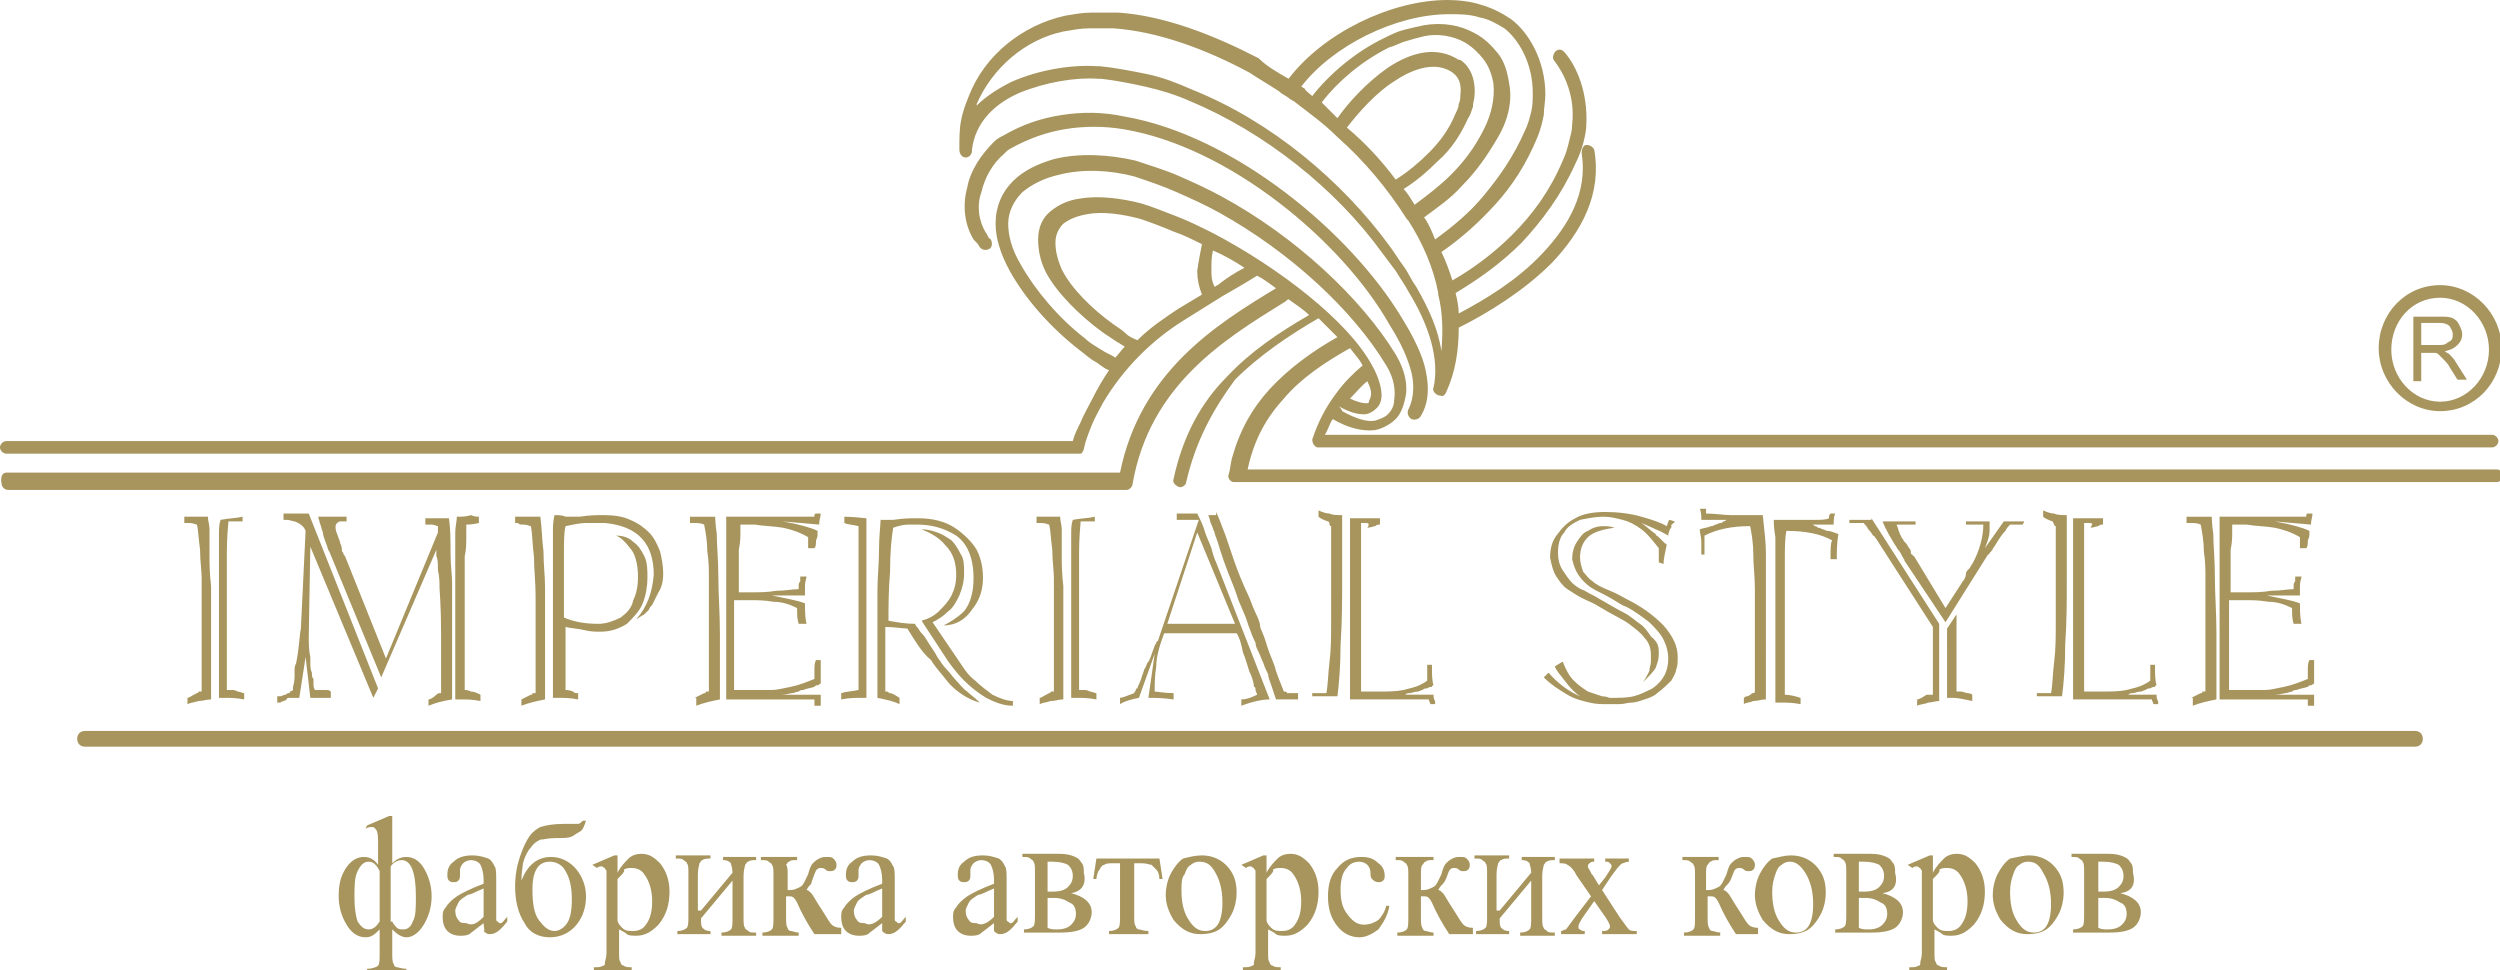 <?xml version="1.0" encoding="utf-8"?>
<!-- Generator: Adobe Illustrator 17.1.0, SVG Export Plug-In . SVG Version: 6.00 Build 0)  -->
<!DOCTYPE svg PUBLIC "-//W3C//DTD SVG 1.1 Tiny//EN" "http://www.w3.org/Graphics/SVG/1.1/DTD/svg11-tiny.dtd">
<svg version="1.1" baseProfile="tiny" id="Layer_1" xmlns="http://www.w3.org/2000/svg" xmlns:xlink="http://www.w3.org/1999/xlink"
	 x="0px" y="0px" viewBox="0 0 158.7 61.6" overflow="scroll" xml:space="preserve">
<path fill-rule="evenodd" fill="#A7955D" d="M153.7,21.9h1.1c0.2,0,0.4,0,0.5-0.1c0.1-0.1,0.2-0.1,0.3-0.2c0.1-0.1,0.1-0.2,0.1-0.4
	c0-0.2-0.1-0.3-0.2-0.5c-0.1-0.1-0.3-0.2-0.6-0.2h-1.2V21.9z M154.9,18.9c1.7,0,3.1,1.5,3.1,3.3s-1.4,3.3-3.1,3.3
	c-1.7,0-3.1-1.5-3.1-3.3S153.1,18.9,154.9,18.9z M154.9,18.1c2.1,0,3.9,1.8,3.9,4s-1.7,4-3.9,4c-2.1,0-3.9-1.8-3.9-4
	S152.7,18.1,154.9,18.1z M153.3,46.4c0.3,0,0.5,0.2,0.5,0.5c0,0.3-0.2,0.5-0.5,0.5H5.4c-0.3,0-0.5-0.2-0.5-0.5
	c0-0.3,0.2-0.5,0.5-0.5H153.3z M92.5,7.2L92.5,7.2L92.5,7.2z M92.5,7.2L92.5,7.2L92.5,7.2z M64.2,9.4L64.2,9.4 M76.3,15.5
	c-0.6-0.3-1.2-0.6-1.8-0.8c-0.7-0.3-1.5-0.6-2.1-0.8l0,0c-1.1-0.3-2.4-0.5-3.4-0.3c-0.6,0.1-1.1,0.3-1.5,0.6
	c-0.3,0.3-0.5,0.7-0.5,1.2c0,0.5,0.1,1,0.4,1.7c0.6,1.2,1.9,2.5,3.3,3.5c0.3,0.2,0.6,0.4,0.8,0.6c0.2,0.2,0.5,0.3,0.7,0.4
	c0.8-0.8,1.7-1.4,2.6-2c0.5-0.3,1-0.6,1.5-0.9c-0.2-0.5-0.3-1-0.3-1.5C76.1,16.5,76.2,16,76.3,15.5z M79,17c-0.6-0.4-1.3-0.8-2-1.1
	c-0.1,0.4-0.1,0.8-0.1,1.2c0,0.4,0,0.7,0.2,1.1c0.1,0,0.1-0.1,0.2-0.1C77.8,17.7,78.4,17.3,79,17z M86.8,24.2
	c-0.4,0.3-0.7,0.7-1.1,1.1c0.4,0.2,0.8,0.3,1,0.3c0.1,0,0.2,0,0.2-0.1c0-0.1,0.1-0.2,0.1-0.3C87.1,25,87,24.6,86.8,24.2z M85.2,26.1
	c0.9,0.5,1.6,0.7,2.1,0.6c0.3-0.1,0.6-0.2,0.8-0.4c0.2-0.2,0.4-0.5,0.4-0.9c0.1-0.6,0-1.4-0.5-2.2c-2.1-3.5-6.1-7.2-10.6-9.7
	c-0.9-0.5-1.8-0.9-2.7-1.3c-0.9-0.4-1.8-0.7-2.7-1l0,0c-1.5-0.4-3.3-0.5-4.8-0.1c-0.9,0.2-1.7,0.6-2.3,1.1c-0.5,0.5-0.9,1.2-0.9,2
	c0,0.7,0.2,1.6,0.8,2.6c0.9,1.6,2.4,3.4,4.1,4.7c0.3,0.3,0.7,0.5,1,0.7c0.3,0.2,0.6,0.3,0.9,0.5c0.2-0.2,0.4-0.5,0.6-0.7
	c-0.2-0.1-0.3-0.2-0.5-0.3c-0.3-0.2-0.6-0.4-0.9-0.6c-1.5-1.1-2.9-2.5-3.6-3.8c-0.4-0.8-0.5-1.5-0.5-2.1c0-0.8,0.3-1.4,0.8-1.8
	c0.5-0.4,1.1-0.7,1.9-0.8c1.2-0.2,2.6,0,3.8,0.3l0,0c0.7,0.2,1.4,0.5,2.2,0.8c0.8,0.3,1.6,0.7,2.4,1.1c4.2,2.2,8.6,5.6,10.1,8.4
	c0.4,0.7,0.6,1.4,0.6,1.9c0,0.3-0.1,0.6-0.3,0.8c-0.2,0.2-0.5,0.4-0.8,0.4c-0.4,0-0.9-0.1-1.6-0.5C85.2,26,85.2,26.1,85.2,26.1z
	 M70.4,23.5c-0.3-0.1-0.5-0.3-0.8-0.5c-0.4-0.2-0.7-0.5-1.1-0.8c-1.8-1.4-3.4-3.2-4.4-5c-0.6-1.1-0.9-2.1-0.9-3c0-1.1,0.4-2,1.1-2.7
	c0.7-0.7,1.6-1.1,2.6-1.4c1.6-0.4,3.5-0.3,5.2,0.1l0,0c0.9,0.3,1.9,0.6,2.8,1c0.9,0.4,1.8,0.8,2.7,1.3c4.6,2.5,8.8,6.4,11,10
	c0.6,1,0.8,2,0.6,2.8c-0.1,0.5-0.3,1-0.6,1.3c-0.3,0.3-0.8,0.6-1.3,0.7c-0.7,0.1-1.7-0.1-2.7-0.7c-0.2,0.3-0.3,0.7-0.5,1h74.1
	c0.2,0,0.4,0.2,0.4,0.4c0,0.2-0.2,0.4-0.4,0.4H83.7c0,0,0,0,0,0c0,0,0,0,0,0c0,0-0.1,0-0.1,0c-0.2-0.1-0.3-0.3-0.3-0.5
	c0.4-1.2,0.9-2.1,1.5-2.9c0.5-0.7,1.1-1.3,1.7-1.8c-0.2-0.4-0.5-0.7-0.8-1.1c-1.6,0.9-3.1,1.9-4.2,3.2c-1.1,1.2-1.9,2.6-2.3,4.5
	h79.3c0.2,0,0.4,0.2,0.4,0.4c0,0.2-0.2,0.4-0.4,0.4H79.4h-0.6h0h-0.3c-0.1,0-0.1,0-0.2,0c-0.2,0-0.4-0.3-0.3-0.5
	c0.1-0.3,0.1-0.6,0.2-1c0.5-1.8,1.3-3.2,2.4-4.4c1.2-1.3,2.7-2.4,4.3-3.3c-0.4-0.4-0.8-0.8-1.2-1.2c-1.9,1.1-3.8,2.4-5.3,3.9
	C77,26,75.9,28,75.3,30.6c0,0.2-0.3,0.4-0.5,0.3c-0.2-0.1-0.4-0.3-0.3-0.5c0.6-2.8,1.8-4.9,3.4-6.5c1.5-1.6,3.3-2.8,5.2-3.9
	c-0.4-0.4-0.9-0.7-1.3-1c-0.1,0-0.1,0.1-0.3,0.2c-3.7,2.3-8.5,5.2-9.6,11.5c0,0.2-0.2,0.4-0.4,0.4c0,0,0,0,0,0h-71
	c-0.2,0-0.4-0.2-0.4-0.4C0,30.2,0.2,30,0.4,30h70.7c1.3-6.4,6.1-9.4,9.9-11.7c-0.4-0.3-0.8-0.6-1.2-0.8c-0.8,0.5-1.5,0.9-2.2,1.3
	c-0.8,0.5-1.6,1-2.4,1.5c-2.1,1.3-3.9,3.1-5.2,5.3c-0.2,0.4-0.5,0.9-0.7,1.4c-0.2,0.5-0.4,1-0.5,1.5v0l0,0c0,0.1-0.1,0.2-0.1,0.2
	c0,0.1-0.1,0.1-0.2,0.1c0,0-0.1,0-0.1,0h-68c-0.2,0-0.4-0.2-0.4-0.4c0-0.2,0.2-0.4,0.4-0.4h67.7c0.1-0.4,0.3-0.8,0.5-1.2
	c0.2-0.5,0.5-1,0.7-1.4C69.7,24.6,70,24.1,70.4,23.5z M62.9,15.2c0.1,0.2,0.1,0.5-0.1,0.6c-0.2,0.1-0.4,0.1-0.6-0.1
	c-0.1-0.2-0.2-0.3-0.4-0.5c-0.6-1-0.7-2.2-0.4-3.3c0.2-1.1,0.9-2.1,1.7-2.9c0.2-0.2,0.4-0.3,0.6-0.4l0,0c1.2-0.7,2.4-1.1,3.7-1.3
	c1.3-0.2,2.6-0.2,4,0.1c6.9,1.2,14.3,7.3,17.6,12.8c0.5,0.8,1.1,1.9,1.4,2.9c0.3,1.1,0.4,2.3-0.2,3.3c-0.1,0.2-0.4,0.3-0.6,0.2
	c-0.2-0.1-0.3-0.4-0.2-0.6c0.4-0.8,0.4-1.8,0.1-2.7c-0.3-1-0.8-1.9-1.3-2.7C85.2,15.3,78,9.3,71.3,8.2C70.1,8,68.8,8,67.6,8.2
	c-1.2,0.2-2.3,0.6-3.4,1.2l0,0c-0.2,0.1-0.3,0.2-0.5,0.4c-0.7,0.6-1.2,1.5-1.4,2.4C62,13,62.1,14,62.6,14.8
	C62.7,14.9,62.7,15.1,62.9,15.2z M81.8,5c2.2-2.9,6.5-5,10.1-5c0.7,0,1.5,0.1,2.1,0.3c0.7,0.2,1.3,0.5,1.9,0.9l0,0l0,0l0,0
	c1.1,0.8,2.2,2.6,2.2,4.8c0,0.4-0.1,0.9-0.1,1.3c-0.1,0.5-0.2,0.9-0.4,1.4h0l0,0c-0.7,1.7-1.6,3.1-2.7,4.3c-1,1.1-2.1,2.1-3.4,3
	c0.3,0.6,0.5,1.2,0.7,1.8c1.4-0.8,2.7-1.8,3.8-2.9c1.3-1.3,2.4-2.8,3.2-4.7l0,0c0.2-0.4,0.3-0.8,0.4-1.2c0.1-0.4,0.2-0.7,0.2-1.1
	c0.2-1.8-0.5-3.2-1.1-4c-0.2-0.2-0.1-0.4,0-0.6c0.2-0.2,0.4-0.2,0.6,0c0.8,0.9,1.5,2.6,1.4,4.6c0,0.4-0.1,0.8-0.2,1.2
	c-0.1,0.4-0.3,0.9-0.5,1.3l0,0c-0.9,2-2.1,3.6-3.4,5c-1.3,1.3-2.7,2.3-4.2,3.2c0.1,0.4,0.2,0.9,0.2,1.3c1.7-0.9,3.7-2.1,5.3-3.8
	c1.7-1.8,2.9-3.9,2.5-6.4c0-0.2,0.1-0.5,0.3-0.5c0.2,0,0.4,0.1,0.5,0.3c0.5,2.8-0.8,5.2-2.7,7.2c-1.8,1.8-4.1,3.2-5.9,4.1
	c0,1.4-0.2,2.8-0.8,4.1c-0.1,0.2-0.2,0.3-0.4,0.2c0,0-0.1,0-0.1,0c-0.2-0.1-0.4-0.3-0.3-0.5c0.4-1.8-0.3-4-1.6-6.1
	c-0.2-0.4-0.5-0.8-0.8-1.3c-0.3-0.4-0.6-0.8-0.9-1.2l0,0l0,0l0,0c-2.9-4-7.4-7.6-12.2-9.6c-0.9-0.4-1.9-0.7-2.8-0.9
	c-0.9-0.2-1.9-0.4-2.8-0.5l0,0c-0.1,0-0.1,0-0.2,0c-1.4-0.1-3.3,0.2-5,0.9c-1.6,0.7-2.8,1.9-3,3.6c0,0.1,0,0.1,0,0.1
	c0,0.2-0.2,0.4-0.4,0.4c-0.2,0-0.4-0.2-0.4-0.5c0,0,0,0,0-0.1c0,0,0,0,0,0c0,0,0,0,0,0c0-0.6,0-1.2,0.1-1.7c0.1-0.6,0.3-1.1,0.5-1.6
	c1-2.6,3.4-4.5,6.1-5.1l0,0c0.6-0.1,1.1-0.2,1.7-0.2c0.6,0,1.1,0,1.7,0c2.9,0.2,6,1.4,8.9,2.9l0,0C80.4,4.2,81.1,4.6,81.8,5z
	 M83.3,6.1c1-1.3,2.7-2.8,4.6-3.7c0.4-0.2,0.8-0.4,1.2-0.5c0.4-0.1,0.8-0.2,1.3-0.3l0,0l0,0v0c1.2-0.2,2.3,0,3.2,0.5
	c0.6,0.3,1.1,0.8,1.5,1.3c0.4,0.5,0.6,1.2,0.7,1.9c0.2,1,0,2.2-0.7,3.4c-0.7,1.2-1.4,2.2-2.3,3.1c-0.7,0.8-1.6,1.4-2.4,2
	c0.3,0.4,0.5,0.9,0.7,1.4c1.1-0.8,2.2-1.7,3.1-2.8c1-1.2,1.9-2.5,2.6-4.1l0,0c0.2-0.4,0.3-0.8,0.4-1.2c0.1-0.4,0.1-0.8,0.1-1.2
	c0-1.9-0.9-3.4-1.8-4.1l0,0l0,0l0,0c-0.5-0.3-1-0.6-1.6-0.7c-0.6-0.2-1.3-0.2-1.9-0.2c-3.4,0-7.4,2-9.4,4.6c0.1,0,0.1,0.1,0.2,0.1
	C82.9,5.8,83.1,5.9,83.3,6.1z M84.9,7.5c0.7-1,1.9-2.3,3.2-3.2c1.5-1,3.1-1.4,4.5-0.5h0c0,0,0,0,0.1,0h0c0.6,0.4,1,1.2,0.9,2.3
	c0,0.2-0.1,0.4-0.1,0.7c-0.1,0.2-0.1,0.4-0.3,0.7c0,0,0,0,0,0l0,0c-0.5,1.1-1.1,2-1.9,2.7c-0.7,0.7-1.4,1.3-2.2,1.8
	c0.3,0.3,0.5,0.7,0.7,1c0.8-0.6,1.6-1.2,2.3-1.9c0.8-0.8,1.5-1.7,2.1-2.9c0.5-1,0.7-2,0.6-2.9c-0.1-0.6-0.3-1.1-0.6-1.5
	c-0.3-0.4-0.7-0.8-1.2-1.1c-0.7-0.4-1.7-0.6-2.6-0.4l0,0l0,0v0c-0.4,0.1-0.8,0.2-1.1,0.3c-0.4,0.1-0.7,0.3-1.1,0.4
	c-1.8,0.9-3.3,2.2-4.3,3.5C84.3,6.9,84.6,7.2,84.9,7.5z M88.6,11.4c0.8-0.5,1.5-1.1,2.1-1.7c0.7-0.7,1.3-1.5,1.7-2.5c0,0,0,0,0,0
	l0,0c0,0,0,0,0,0c0,0,0,0,0,0c0,0,0,0,0,0c0,0,0,0,0,0l0,0l0,0c0.1-0.2,0.2-0.4,0.2-0.6c0.1-0.2,0.1-0.4,0.1-0.5
	c0.1-0.8-0.1-1.2-0.5-1.5l0,0c0,0,0,0,0,0l0,0c-1-0.7-2.4-0.3-3.6,0.5c-1.3,0.8-2.4,2.1-3.1,3C86.7,9.1,87.7,10.2,88.6,11.4z
	 M89.4,14C89.4,14,89.4,14,89.4,14c-0.1-0.1-0.1-0.1-0.1-0.1c-1.2-1.9-2.7-3.7-4.4-5.2c-0.9-0.9-1.9-1.6-2.8-2.3
	c-0.1,0-0.1-0.1-0.2-0.1c-0.2-0.2-0.5-0.3-0.7-0.5c-0.6-0.4-1.3-0.8-1.9-1.2l0,0c-2.8-1.5-5.8-2.6-8.6-2.8c-0.5,0-1.1,0-1.6,0
	c-0.5,0-1,0.1-1.6,0.2l0,0c-2.4,0.5-4.5,2.3-5.5,4.6c0,0,0,0.1,0,0.1c0.6-0.6,1.4-1.1,2.2-1.5c1.8-0.8,3.9-1.1,5.4-1
	c0.1,0,0.2,0,0.2,0l0,0c1,0.1,2,0.3,3,0.5c1,0.2,2,0.6,2.9,1c5,2,9.5,5.8,12.5,9.9l0,0l0,0l0,0c0.3,0.4,0.6,0.9,0.9,1.3
	c0.3,0.4,0.5,0.9,0.8,1.3c0.8,1.4,1.4,2.7,1.6,4.1c0.1-1.2,0.1-2.4-0.2-3.6c0,0,0-0.1,0-0.1C91,17,90.3,15.4,89.4,14z M141.6,37.6
	h1.1c0.4,0,0.9,0,1.5-0.1c0.6,0,1-0.1,1.4-0.1c0,0,0-0.1,0-0.1c0,0,0-0.1,0-0.1c0-0.1,0-0.2,0.1-0.3c0,0,0-0.1,0-0.1
	c0,0,0-0.1,0-0.1c0,0,0-0.1,0-0.1h0.4c0,0.1-0.1,0.3-0.1,0.6c0,0.1,0,0.2,0,0.4c0,0,0,0.1,0,0.1c0,0.1,0,0.1,0,0.1h-2.1
	c0.9,0.2,1.6,0.3,2.1,0.5c0,0.4,0,0.9,0.1,1.3h-0.5c-0.1-0.3-0.1-0.6-0.1-1c-0.4-0.2-0.9-0.4-1.5-0.4c-0.6-0.1-1-0.1-1.4-0.1h-1.1
	v4.5V43v0.4v0.4h1.3c0.4,0,0.7,0,1,0c0.3,0,0.7-0.1,1.2-0.2c0.5-0.1,1-0.3,1.5-0.5c0-0.1,0-0.2,0-0.3c0-0.1,0-0.3,0-0.3
	c0-0.2,0-0.4,0.1-0.6h0.3v0.6V43v0.4c-0.1,0-0.1,0.1-0.2,0.1c-0.1,0-0.1,0-0.2,0.1c-0.3,0.1-0.5,0.1-0.7,0.2c-0.1,0-0.2,0-0.3,0.1
	c-0.1,0-0.3,0.1-0.4,0.1c-0.1,0-0.4,0.1-0.7,0.1h2.5c0,0.1,0,0.2,0,0.2v0.2v0.2c0,0,0,0.1,0,0.1h-0.4c0,0,0-0.1,0-0.2v-0.1v-0.1
	h-5.6v-6.1v-0.6V36v-1.4v-1.8h2.4h0.4c0.1,0,0.3,0,0.4,0c0.1,0,0.2,0,0.4,0h0.8c0.1,0,0.2,0,0.4,0c0.2,0,0.3,0,0.4,0h0.3
	c0,0,0-0.1,0-0.1c0,0,0-0.1,0.1-0.1h0.3c0,0.2-0.1,0.4-0.1,0.7l-2.3-0.2c1.1,0.2,1.8,0.4,2.2,0.6c0,0,0,0.1,0,0.1c0,0,0,0.1,0,0.1
	c0,0.1,0,0.2-0.1,0.4c0,0.2,0,0.4-0.1,0.5h-0.4c0-0.1,0-0.2,0-0.4c0-0.1,0-0.3,0-0.3c-0.5-0.3-1.1-0.5-1.6-0.6
	c-0.6-0.1-1.2-0.1-1.8-0.2h-0.5h-0.4c0,0.3,0,0.5,0,0.5c0,0.3,0,0.6-0.1,1.1c0,0.4,0,0.8,0,1c0,0.1,0,0.3,0,0.5c0,0,0,0.1,0,0.2
	V37.6z M139.1,44.3c0.2-0.1,0.4-0.2,0.6-0.3c0.1,0,0.1,0,0.1-0.1c0,0,0.1,0,0.1,0c0,0,0.1,0,0.1,0c0-0.1,0-0.2,0-0.3
	c0-0.1,0-0.1,0-0.2v-1.6v-1.7c0-0.3,0-0.8,0-1.6c0-0.8,0-1.4,0-1.9c0-0.4,0-1-0.1-1.6c0-0.6-0.1-1.2-0.2-1.7c0,0-0.2-0.1-0.5-0.1
	c0,0-0.1,0-0.1,0c0,0-0.1,0-0.1,0c0,0,0,0-0.1,0c0,0-0.1,0-0.1,0v-0.4c0.1,0,0.2,0,0.4,0c0.2,0,0.3,0,0.4,0h0.8c0,0,0,0.4,0.1,1.1
	c0,0.7,0.1,1.6,0.1,2.7c0,1.1,0.1,2.3,0.1,3.6V42v1.6c0,0.2,0,0.3,0,0.4c0,0.1,0,0.2,0,0.4c-0.5,0.1-1,0.2-1.5,0.4V44.3z
	 M130.3,33.1c-0.3-0.1-0.5-0.2-0.6-0.3v-0.4c0.2,0.1,0.5,0.2,0.7,0.2c0.2,0.1,0.5,0.1,0.8,0.1c0,0.2,0,0.4,0,0.8v1.6v1.7
	c0,1.3,0,2.7-0.1,4.1c0,1.4-0.1,2.5-0.2,3.3h-0.8c-0.3,0-0.5,0-0.8,0V44c0,0,0.1,0,0.1,0c0,0,0,0,0.1,0c0.1,0,0.1,0,0.1,0
	c0,0,0.1,0,0.1,0c0.1,0,0.2,0,0.2,0c0,0,0.1,0,0.1,0c0,0,0.1,0,0.2,0c0.1-0.5,0.1-1.2,0.2-2c0.1-0.8,0.1-1.6,0.1-2.5
	c0-0.8,0-1.6,0-2.4c0-0.2,0-0.5,0-0.8c0-0.4,0-0.7,0-0.8c0-0.7,0-1.3,0-1.6c0-0.1,0-0.2,0-0.3c0-0.1,0-0.1,0-0.2c0,0,0,0,0,0
	c0,0,0,0,0,0c0,0-0.1,0-0.1-0.1C130.3,33.1,130.3,33.1,130.3,33.1z M132.6,33.2h-0.3v7.3v0.6c0,0.1,0,0.3,0,0.4c0,0.1,0,0.3,0,0.5
	v1.3c0,0.1,0,0.3,0,0.6c0.2,0,0.6,0,1.1,0c0.6,0,1.1,0,1.6-0.1c0.4-0.1,0.8-0.2,1-0.3c0.2-0.1,0.4-0.2,0.5-0.3c0-0.1,0-0.2,0-0.2
	c0-0.1,0-0.1,0-0.2c0-0.1,0-0.2,0-0.3c0-0.1,0-0.2,0-0.3h0.3c0,0.6,0,1,0.1,1.3c0,0-0.1,0-0.1,0.1c-0.2,0-0.3,0.1-0.3,0.1
	c-0.1,0-0.2,0-0.3,0.1c-0.1,0-0.2,0.1-0.3,0.1c-0.2,0-0.4,0.1-0.5,0.1c-0.1,0-0.2,0-0.3,0.1c-0.1,0-0.1,0-0.2,0h2
	c0,0.1,0,0.3,0.1,0.4c0,0.1,0,0.1,0,0.1c0,0,0,0.1,0,0.1c0,0,0,0,0,0c0,0,0,0,0,0h-0.3c0-0.1-0.1-0.2-0.1-0.3h-0.2
	c-0.1,0-0.1,0-0.2,0c-0.1,0-0.1,0-0.2,0c-0.2,0-0.3,0-0.4,0c-0.1,0-0.2,0-0.3,0c-0.1,0-0.3,0-0.3,0c-0.1,0-0.3,0-0.5,0h-2.9
	c0-0.2,0-0.6,0-1c0-0.2,0-0.4,0-0.6c0-0.1,0-0.3,0-0.5c0-0.2,0-0.3,0-0.5c0-0.1,0-0.3,0-0.5c0-0.2,0-0.3,0-0.4c0-0.1,0-0.2,0-0.4
	l0-7.6c0.4,0,0.7,0,0.9,0c0.1,0,0.2,0,0.2,0c0.1,0,0.2,0,0.2,0c0.1,0,0.2,0,0.2,0c0.1,0,0.3,0,0.4,0v0.4c-0.1,0-0.2,0-0.3,0.1
	c-0.1,0-0.3,0.1-0.5,0.1C132.9,33.2,132.8,33.2,132.6,33.2z M118.8,32.9l4.3,6.7v2.5v1.6v0.8c-0.2,0-0.5,0.1-0.7,0.1
	c-0.2,0.1-0.5,0.1-0.7,0.2v-0.4c0.1,0,0.3-0.1,0.6-0.3c0,0,0,0,0.1,0c0,0,0,0,0.1,0c0,0,0,0,0.1,0c0,0,0,0,0.1,0c0-0.1,0-0.2,0-0.3
	c0-0.1,0-0.1,0-0.2v-1.6v-2.2l-3.6-5.6c-0.1-0.1-0.1-0.2-0.2-0.2c0,0-0.1-0.2-0.3-0.4c-0.1-0.2-0.2-0.3-0.3-0.4c-0.1,0-0.2,0-0.2,0
	c-0.2,0-0.3,0-0.4,0c0,0-0.1,0-0.1,0c0,0-0.1,0-0.2,0v-0.2c0.3,0,0.5,0,0.8,0c0.2,0,0.3,0,0.4,0H118.8z M123.6,39.9l0.6-0.9v2.8
	c0,0.3,0,0.5,0,0.7c0,0.2,0,0.4,0,0.6c0,0.2,0,0.5,0,0.8c0,0,0.1,0,0.3,0c0.1,0,0.3,0.1,0.4,0.1c0.2,0,0.3,0.1,0.3,0.1l0,0.4
	c-0.5-0.1-0.9-0.2-1.2-0.2c-0.2,0-0.3,0-0.4,0c0-0.5,0-1,0-1.3v-1.2V39.9z M123.5,38.6l1.1-1.7c0.1-0.1,0.2-0.3,0.2-0.5
	c0-0.1,0.1-0.2,0.2-0.3c0.1-0.1,0.1-0.2,0.2-0.3c0.5-0.9,0.7-1.8,0.7-2.5c0,0-0.1,0-0.1,0c0,0-0.1,0-0.2,0c-0.1,0-0.2,0-0.3,0
	c-0.1,0-0.1,0-0.2,0c-0.1,0-0.2,0-0.3,0l0-0.2c0.1,0,0.2,0,0.3,0c0.1,0,0.2,0,0.3,0c0.1,0,0.2,0,0.3,0h0.4c0.1,0,0.1,0,0.1,0
	c0,0,0.1,0,0.1,0v0.1c0,0.1,0,0.1,0,0.2c0,0.1,0,0.2,0,0.3c0,0.3-0.1,0.6-0.3,1.1l1.2-1.7h0.3h0.4c0,0,0.2,0,0.4,0h0.2l-0.1,0.2
	c-0.1,0-0.4,0-0.8,0c-0.1,0.1-0.2,0.2-0.3,0.4c-0.2,0.2-0.4,0.5-0.7,1c-0.1,0.1-0.1,0.2-0.2,0.3c0,0-0.1,0.1-0.1,0.1
	c0,0,0,0.1-0.1,0.1l-2.7,4.3l-2.6-3.9c0-0.1-0.1-0.2-0.1-0.2c-0.1-0.2-0.2-0.4-0.3-0.5c-0.1-0.1-0.1-0.2-0.2-0.3
	c-0.3-0.5-0.6-1-0.8-1.5h0.5c0.2,0,0.4,0,0.7,0c0.1,0,0.2,0,0.3,0c0.1,0,0.2,0,0.3,0c0.1,0,0.2,0,0.3,0l0,0.2c-0.1,0-0.2,0-0.3,0
	c-0.1,0-0.2,0-0.4,0c-0.1,0-0.2,0-0.2,0c-0.1,0-0.2,0-0.3,0c0,0.1,0.1,0.2,0.1,0.3c0,0.1,0.1,0.2,0.1,0.3c0.1,0.1,0.1,0.3,0.2,0.3
	c0,0.1,0.1,0.2,0.2,0.3c0.1,0.1,0.1,0.2,0.2,0.3c0.1,0.1,0.1,0.2,0.1,0.3c0,0.1,0.1,0.1,0.1,0.1c0,0,0,0.1,0.1,0.1L123.5,38.6z
	 M111.1,33.4c-1.2,0-2.1,0.2-2.9,0.6c0,0.2,0,0.7,0,1.2H108c0-0.2,0-0.5,0-0.8c0-0.3-0.1-0.6-0.1-0.8c0.3-0.1,0.5-0.1,0.7-0.2
	c0.1,0,0.1,0,0.3-0.1c0.1,0,0.2-0.1,0.3-0.1c0.1,0,0.1,0,0.2-0.1c0,0,0.1,0,0.2-0.1h-1.6c0-0.2,0-0.5-0.1-0.7h0.4c0,0.1,0,0.2,0,0.3
	c0.6,0,1.1,0.1,1.6,0.1l2,0c0.1,1,0.2,1.7,0.2,2.4c0,0.2,0,0.5,0,0.9c0,0.4,0,0.7,0,1c0,0.3,0,0.6,0,0.9c0,0.3,0,0.6,0,0.8v1.3V42
	v1.6v0.8c-0.3,0-0.5,0.1-0.8,0.1c-0.2,0.1-0.5,0.1-0.6,0.2v-0.4c0.1-0.1,0.2-0.1,0.2-0.1c0,0,0.1,0,0.2-0.1c0.1,0,0.1-0.1,0.1-0.1
	c0,0,0.1,0,0.1,0c0,0,0.1,0,0.1-0.1c0,0,0,0,0,0c0,0,0,0,0,0c0-0.1,0-0.1,0-0.2c0-0.1,0-0.1,0-0.2c0-0.4,0-0.9,0-1.7v-1.7
	c0-0.3,0-0.7,0-1c0-0.4,0-0.9,0-1.7c0-0.8-0.1-1.5-0.1-2.2C111.3,34.5,111.2,33.9,111.1,33.4z M112.6,33l2,0c0,0,0.3,0,0.6,0
	c0.4,0,0.7,0,0.9-0.1c0-0.1,0-0.2,0.1-0.3h0.3c-0.1,0.2-0.1,0.5-0.1,0.7H115c0.1,0,0.1,0,0.2,0.1c0.1,0,0.1,0,0.2,0.1
	c0.1,0,0.1,0,0.3,0.1c0.1,0,0.2,0.1,0.3,0.1c0.2,0,0.4,0.1,0.7,0.2c-0.1,0.6-0.1,1.1-0.1,1.6h-0.4c0-0.6,0-1,0.1-1.2
	c-0.7-0.4-1.7-0.6-2.9-0.6c-0.1,0.5-0.1,1.1-0.1,2v1.7c0,0.3,0,0.6,0,0.8c0,0.2,0,0.4,0,0.7v1.4v1.7c0,0.3,0,0.5,0,0.7
	c0,0.2,0,0.4,0,0.6c0,0.2,0,0.5,0,0.8c0.3,0,0.7,0.1,1,0.2l0,0.4c-0.5-0.1-0.9-0.1-1.2-0.1c-0.2,0-0.3,0-0.4,0c0-0.2,0-0.4,0-0.7
	c0-0.2,0-0.4,0-0.7c0-0.1,0-0.3,0-0.6c0-0.3,0-0.5,0-0.6c0-0.4,0-0.7,0-0.9c0-0.2,0-0.5,0-0.7v-1.5v-1.3c0-0.2,0-0.4,0-0.6
	c0-0.2,0-0.4,0-0.7c0-0.3,0-0.5,0-0.6c0-0.7,0-1.3,0-1.6C112.6,33.5,112.6,33.2,112.6,33z M105.2,44c-0.2,0.2-0.5,0.3-0.8,0.4
	c-0.3,0.1-0.6,0.2-0.8,0.2c-0.3,0-0.5,0.1-0.8,0.1c-0.3,0-0.5,0-0.8,0c-0.3,0-0.7,0-1.1-0.1c-0.4-0.1-0.9-0.2-1.4-0.5
	c-0.5-0.3-1-0.6-1.5-1.1l0.3-0.3c0.6,0.7,1.3,1.2,2,1.5c-0.3-0.2-0.6-0.5-0.9-0.9c-0.3-0.4-0.6-0.7-0.7-1l0.5-0.3
	c0.2,0.5,0.4,0.9,0.7,1.2c0.3,0.3,0.6,0.5,0.9,0.7c0.3,0.1,0.6,0.2,0.9,0.3c0.3,0,0.4,0.1,0.5,0.1c0.6,0,1.1,0,1.5-0.1
	c0.4-0.1,0.8-0.3,1.2-0.5c0.7-0.5,1-1.1,1-1.9c0-0.4-0.1-0.8-0.3-1.2c-0.2-0.4-0.5-0.7-0.9-1.1c-0.4-0.3-0.9-0.7-1.5-1
	c-0.1,0-0.4-0.2-0.9-0.5c-0.5-0.3-1-0.5-1.3-0.7c-0.3-0.2-0.6-0.5-0.8-0.8c-0.2-0.3-0.3-0.6-0.4-1c0-0.4,0.1-0.8,0.3-1.1
	c0.2-0.3,0.4-0.6,0.7-0.7c0.3-0.2,0.6-0.3,1-0.3c0.2,0,0.4,0,0.7,0.1c-0.8,0.1-1.4,0.3-1.7,0.6c-0.3,0.3-0.5,0.7-0.5,1.3
	c0,0.3,0.1,0.6,0.2,0.9c0.2,0.2,0.3,0.4,0.6,0.6c0.2,0.2,0.6,0.4,1.1,0.6c0.5,0.2,0.8,0.4,1,0.5c1,0.5,1.7,1,2.4,1.7
	c0.6,0.7,0.9,1.3,0.9,2c0,0.3,0,0.6-0.1,0.8c0,0.2-0.2,0.5-0.3,0.7C105.9,43.4,105.6,43.7,105.2,44z M105.3,41.5
	c0,0.4-0.1,0.6-0.2,0.9c-0.1,0.2-0.4,0.5-0.8,0.9c0.2-0.3,0.3-0.5,0.4-0.7c0-0.2,0.1-0.4,0.1-0.6v-0.4c0-0.4-0.1-0.8-0.4-1.1
	c-0.2-0.3-0.6-0.6-1-0.9c-0.4-0.3-1.1-0.6-1.9-1.1c-0.3-0.2-0.6-0.3-1-0.5c-0.4-0.2-0.7-0.4-1-0.6c-0.3-0.2-0.5-0.5-0.7-0.8
	c-0.2-0.3-0.3-0.7-0.4-1.2c0-0.5,0.1-1,0.4-1.4c0.3-0.4,0.6-0.8,1.2-1.1c0.5-0.3,1.2-0.4,1.9-0.4c0.8,0,1.6,0.1,2.3,0.3
	c0.7,0.2,1.3,0.4,1.6,0.6c0.1-0.2,0.1-0.4,0.2-0.4l0.3,0.1c0,0.1,0,0.1-0.1,0.1c0,0,0,0.1-0.1,0.1c0,0,0,0,0,0.1
	c0,0.1,0,0.1-0.1,0.2c0,0.1-0.1,0.2-0.1,0.4c-0.2-0.1-0.5-0.3-0.8-0.4c-0.4-0.2-0.7-0.3-0.9-0.4c0.3,0.2,0.6,0.5,0.9,0.7
	c0,0.1,0.1,0.1,0.2,0.2c0.1,0.1,0.2,0.2,0.3,0.3c0,0,0.1,0.1,0.1,0.1c0.1,0,0.1,0.1,0.1,0.1c-0.1,0.5-0.2,0.9-0.2,1.2l-0.3-0.1v-0.2
	v-0.2c0-0.1,0-0.1,0-0.2c0,0,0-0.1,0-0.2c0-0.1,0-0.1,0-0.1c-0.4-0.5-0.7-0.9-1.1-1.2c-0.4-0.3-0.8-0.5-1.2-0.6
	c-0.4-0.1-0.8-0.2-1.2-0.2c-0.5,0-1,0.1-1.5,0.2c-0.4,0.2-0.8,0.4-1,0.8c-0.3,0.3-0.4,0.8-0.4,1.3c0,0.4,0.1,0.8,0.3,1.1
	c0.2,0.3,0.4,0.6,0.6,0.8c0.2,0.2,0.5,0.4,0.8,0.5c0.3,0.2,0.6,0.3,0.9,0.5c0.7,0.4,1.2,0.7,1.6,0.9c0.4,0.2,0.7,0.5,1,0.7
	c0.3,0.2,0.5,0.5,0.7,0.8C105.3,40.8,105.3,41.1,105.3,41.5z M84.3,33.1c-0.3-0.1-0.5-0.2-0.6-0.3v-0.4c0.2,0.1,0.5,0.2,0.7,0.2
	c0.2,0.1,0.5,0.1,0.8,0.1c0,0.2,0,0.4,0,0.8v1.6v1.7c0,1.3,0,2.7-0.1,4.1c0,1.4-0.1,2.5-0.2,3.3h-0.8c-0.2,0-0.5,0-0.8,0V44
	c0,0,0.1,0,0.1,0c0,0,0,0,0.1,0c0.1,0,0.1,0,0.1,0c0,0,0.1,0,0.1,0c0.1,0,0.2,0,0.2,0c0,0,0.1,0,0.1,0c0,0,0.1,0,0.2,0
	c0.1-0.5,0.1-1.2,0.2-2c0.1-0.8,0.1-1.6,0.1-2.5c0-0.8,0-1.6,0-2.4c0-0.2,0-0.5,0-0.8c0-0.4,0-0.7,0-0.8c0-0.7,0-1.3,0-1.6
	c0-0.1,0-0.2,0-0.3c0-0.1,0-0.1,0-0.2c0,0,0,0,0,0c0,0,0,0,0,0c0,0-0.1,0-0.1-0.1C84.4,33.1,84.3,33.1,84.3,33.1z M86.7,33.2h-0.3
	v7.3v0.6c0,0.1,0,0.3,0,0.4c0,0.1,0,0.3,0,0.5v1.3c0,0.1,0,0.3,0,0.6c0.2,0,0.6,0,1.1,0c0.6,0,1.1,0,1.6-0.1c0.4-0.1,0.8-0.2,1-0.3
	c0.2-0.1,0.4-0.2,0.5-0.3c0-0.1,0-0.2,0-0.2c0-0.1,0-0.1,0-0.2c0-0.1,0-0.2,0-0.3c0-0.1,0-0.2,0-0.3h0.3c0,0.6,0,1,0.1,1.3
	c0,0-0.1,0-0.1,0.1c-0.2,0-0.3,0.1-0.3,0.1c-0.1,0-0.2,0-0.3,0.1c-0.1,0-0.2,0.1-0.3,0.1c-0.2,0-0.4,0.1-0.5,0.1
	c-0.1,0-0.2,0-0.3,0.1c-0.1,0-0.1,0-0.2,0h2c0,0.1,0,0.3,0.1,0.4c0,0.1,0,0.1,0,0.1c0,0,0,0.1,0,0.1c0,0,0,0,0,0c0,0,0,0,0,0h-0.3
	c0-0.1-0.1-0.2-0.1-0.3h-0.2c-0.1,0-0.1,0-0.2,0c-0.1,0-0.1,0-0.2,0c-0.2,0-0.3,0-0.4,0c-0.1,0-0.2,0-0.3,0c-0.1,0-0.3,0-0.3,0
	c-0.1,0-0.3,0-0.5,0h-2.9c0-0.2,0-0.6,0-1c0-0.2,0-0.4,0-0.6c0-0.1,0-0.3,0-0.5c0-0.2,0-0.3,0-0.5c0-0.1,0-0.3,0-0.5
	c0-0.2,0-0.3,0-0.4c0-0.1,0-0.2,0-0.4l0-7.6c0.4,0,0.7,0,0.9,0c0.1,0,0.2,0,0.2,0c0.1,0,0.2,0,0.2,0c0.1,0,0.2,0,0.2,0
	c0.1,0,0.3,0,0.4,0v0.4c-0.1,0-0.2,0-0.3,0.1c-0.1,0-0.3,0.1-0.5,0.1C87,33.2,86.8,33.2,86.7,33.2z M74.1,39.6h4.3L76,33.8
	L74.1,39.6z M78.5,40.2h-4.6c-0.3,0.8-0.5,1.5-0.5,2.1c-0.1,0.6-0.1,1.1-0.1,1.6c0.2,0,0.6,0.1,1.2,0.1v0.4
	c-0.7-0.1-1.2-0.1-1.6-0.1l0.4-2.8l-1,2.8c-0.5,0.1-0.9,0.2-1.2,0.4v-0.4c0.1,0,0.4-0.1,0.9-0.3c0-0.1,0.1-0.1,0.1-0.2
	c0,0,0-0.1,0.1-0.1c0-0.1,0.2-0.4,0.3-0.8c0.1-0.2,0.1-0.4,0.2-0.5c0.1-0.2,0.1-0.3,0.2-0.4c0.1-0.1,0.2-0.5,0.4-1
	c0-0.1,0.1-0.1,0.1-0.2c0,0,0-0.1,0.1-0.1l2.6-7.7c-0.1,0-0.3,0-0.5,0c-0.1,0-0.2,0-0.3,0c-0.1,0-0.2,0-0.4,0c-0.1,0-0.2,0-0.2,0
	v-0.4h0.3h0.5h0.5H76c0.2,0.4,0.4,0.8,0.5,1.2c0.1,0.3,0.3,0.7,0.4,1c0.1,0.4,0.2,0.7,0.3,0.9l3.4,8.7c-0.4,0-1,0.1-1.8,0.4v-0.4
	c0.3,0,0.6-0.1,1-0.3c0-0.1-0.1-0.2-0.1-0.3c0-0.1,0-0.2-0.1-0.2c0-0.2-0.1-0.6-0.3-1c-0.1-0.3-0.2-0.7-0.4-1.2
	C78.8,40.9,78.7,40.5,78.5,40.2z M77.2,32.5c0.1,0.2,0.3,0.7,0.6,1.5c0.4,1.2,0.7,2.1,1,2.8c0.1,0.2,0.2,0.5,0.4,0.9
	c0.2,0.4,0.3,0.8,0.5,1.2c0.2,0.4,0.3,0.7,0.3,0.9c0,0.1,0.2,0.4,0.4,1.1c0.2,0.7,0.5,1.2,0.6,1.7c0.1,0.3,0.3,0.8,0.5,1.3
	c0.1,0,0.2,0,0.2,0.1c0.1,0,0.2,0,0.3,0c0.1,0,0.2,0,0.3,0c0,0,0,0,0.1,0c0,0,0,0,0,0v0.4c0,0,0,0-0.1,0c0,0-0.1,0-0.1,0
	c0,0-0.1,0-0.1,0c-0.1,0-0.2,0-0.2,0c-0.1,0-0.1,0-0.2,0h-0.7c-0.1-0.3-0.2-0.6-0.3-0.9c-0.1-0.3-0.2-0.5-0.2-0.7
	c-0.1-0.2-0.2-0.4-0.3-0.7c-0.1-0.2-0.2-0.5-0.3-0.7c-0.1-0.2-0.2-0.4-0.2-0.6c-0.1-0.2-0.2-0.4-0.3-0.7c-0.2-0.5-0.3-0.9-0.4-1.1
	c-0.1-0.2-0.2-0.5-0.3-0.7c-0.1-0.2-0.2-0.6-0.4-1.1c-0.5-1.2-0.8-2.1-1-2.8c-0.1-0.3-0.2-0.5-0.2-0.6c-0.1-0.2-0.1-0.3-0.2-0.5
	c-0.1-0.2-0.1-0.4-0.2-0.6H77.2z M65.8,33.2v-0.4c0.2,0,0.4,0,0.7,0h0.8c0,0.3,0.1,0.5,0.1,0.8c0,0.2,0,0.4,0,0.6c0,0.2,0,0.4,0,0.6
	c0,0.2,0,0.4,0,0.5c0,0.4,0,1.1,0.1,1.9c0,0.3,0,0.6,0,0.9c0,0.3,0,0.6,0,0.8v1.3V42v1.6v0.8c-0.3,0-0.5,0.1-0.8,0.1
	c-0.3,0.1-0.5,0.1-0.7,0.2v-0.4c0.1,0,0.2-0.1,0.6-0.3c0,0,0.1,0,0.1-0.1c0,0,0.1,0,0.1,0c0,0,0,0,0.1,0c0-0.1,0-0.2,0-0.3
	c0-0.1,0-0.1,0-0.2v-1.6v-1.7c0-0.7,0-1.3,0-1.8c0-0.5,0-1.1,0-1.6c0-0.5-0.1-1.1-0.1-1.8c-0.1-0.7-0.1-1.2-0.2-1.6
	c-0.1,0-0.2-0.1-0.5-0.1c0,0-0.1,0-0.1,0c0,0-0.1,0-0.1,0C65.9,33.2,65.9,33.2,65.8,33.2C65.8,33.2,65.8,33.2,65.8,33.2z M69.5,32.8
	v0.3c-0.1,0-0.1,0-0.2,0c-0.1,0-0.1,0-0.2,0c-0.1,0-0.1,0-0.2,0c-0.1,0-0.2,0-0.3,0c-0.1,1.1-0.1,1.8-0.1,2v1.8c0,0.7,0,1.2,0,1.5
	V40v1.7c0,0.3,0,0.5,0,0.7c0,0.2,0,0.4,0,0.6c0,0.2,0,0.5,0,0.8c0.1,0,0.2,0,0.3,0c0.1,0,0.2,0,0.4,0.1c0.1,0,0.3,0.1,0.4,0.1l0,0.4
	c-0.5-0.1-0.9-0.1-1.2-0.1c-0.2,0-0.3,0-0.4,0c0-0.6,0-1.1,0-1.3v-1.2c0-0.2,0-0.5,0-0.8c0-0.4,0-0.6,0-0.8v-1.5c0-0.3,0-0.7,0-1.3
	c0-0.3,0-0.6,0-0.8c0-0.3,0-0.6,0-1c0-0.2,0-0.4,0-0.7c0-0.3,0-0.6,0-1c0-0.3,0-0.6,0.1-0.9C68.6,32.9,69.1,32.9,69.5,32.8z
	 M53.6,33.2v-0.4c0,0,0.5,0,1.4,0.1c0,0.1,0,0.2,0,0.3c0,0.1,0,0.2,0,0.3c0,0.1,0,0.2,0,0.3c0,0.3,0,0.5,0,0.8c0,0.3,0,0.5,0,0.7
	c0,0.4,0,1,0,1.8v1.3c0,0.2,0,0.4,0,0.7c0,0.3,0,0.6,0,0.7c0,0.2,0,0.5,0,0.8c0,0.4,0,0.6,0,0.8V43c0,0.3,0,0.5,0,0.7
	c0,0.2,0,0.4,0,0.6c-0.1,0-0.2,0-0.4,0c-0.3,0-0.7,0-1.2,0.1l0-0.4c0.3-0.1,0.6-0.1,1.1-0.2V43v-1.3c0-0.4,0-0.9,0-1.7v-1.4v-1.5
	c0-0.8,0-1.4,0-1.8c0-0.2,0-0.4,0-0.7c0-0.3,0-0.5,0-0.6c0-0.2,0-0.3,0-0.4c0-0.1,0-0.2,0-0.2C54.1,33.3,53.8,33.3,53.6,33.2z
	 M60.2,42l-1.7-2.6c0.4-0.1,0.8-0.3,1.1-0.6c0.3-0.3,0.6-0.6,0.8-1c0.2-0.4,0.3-0.8,0.3-1.3c0-0.8-0.2-1.4-0.7-1.9
	c-0.4-0.5-1-0.8-1.5-1c0.4,0,0.7,0.1,1,0.2c0.3,0.1,0.6,0.3,0.9,0.5c0.2,0.2,0.4,0.5,0.6,0.9c0.2,0.3,0.2,0.7,0.2,1.2
	c0,0.5-0.1,0.9-0.3,1.4c-0.2,0.4-0.4,0.8-0.7,1c-0.3,0.3-0.6,0.5-1,0.7l1.9,2.8c0.2,0.3,0.4,0.6,0.8,0.9c0.3,0.3,0.7,0.6,1.1,0.9
	c0.4,0.2,0.9,0.4,1.3,0.4v0.3c-0.6,0-1.1-0.2-1.7-0.5c-0.5-0.3-1-0.7-1.4-1.1C60.8,42.8,60.5,42.4,60.2,42z M57.6,39.9
	c-0.3,0-0.8-0.1-1.4-0.1c0,0.3,0,0.6,0,1c0,0.2,0,0.4,0,0.5c0,0.2,0,0.4,0,0.6v1.6c0,0.1,0,0.1,0,0.2c0,0.1,0,0.1,0,0.1
	c0,0,0,0.1,0,0.1c0,0,0,0,0.1,0c0.1,0,0.1,0.1,0.2,0.1c0.1,0,0.3,0.1,0.6,0.3v0.4c-0.4-0.2-0.9-0.3-1.4-0.4c0-0.2,0-0.5,0-0.8V42
	v-1.7c0-0.3,0-0.6,0-1c0-0.4,0-1,0-1.8c0-0.9,0.1-1.7,0.1-2.6c0-0.9,0.1-1.6,0.1-1.9l0.5,0c0.1,0,0.2,0,0.3,0
	c0.7-0.1,1.1-0.1,1.2-0.1c0.1,0,0.1,0,0.2,0c0,0,0.1,0,0.2,0c0.9,0,1.7,0.2,2.3,0.6c0.6,0.4,1.1,0.9,1.4,1.4
	c0.3,0.6,0.4,1.2,0.4,1.8c0,0.7-0.2,1.4-0.7,2c-0.4,0.6-1,1-1.8,1c0.4-0.2,0.9-0.5,1.3-0.9c0.4-0.5,0.6-1.2,0.6-2.1
	c0-1.3-0.4-2.2-1.1-2.7c-0.8-0.5-1.6-0.7-2.5-0.7c-0.3,0-0.4,0-0.5,0c-0.4,0-0.7,0.1-1,0.2c-0.1,0.6-0.2,1.5-0.2,2.8
	c-0.1,1.2-0.1,2.3-0.1,3.1c0.5,0.1,1.1,0.2,1.7,0.2c0,0.1,0.1,0.2,0.2,0.3c0.1,0.2,0.2,0.3,0.3,0.4c0.1,0.1,0.2,0.3,0.4,0.6
	c0.2,0.3,0.4,0.6,0.5,0.8c0.2,0.3,0.4,0.6,0.6,0.8c0.2,0.2,0.4,0.5,0.6,0.7c0.2,0.2,0.4,0.5,0.7,0.7c0.2,0.2,0.5,0.4,0.8,0.7
	c-0.4-0.1-0.8-0.3-1.1-0.5c-0.3-0.2-0.7-0.5-1-0.9c-0.3-0.4-0.7-0.8-1-1.3C58.5,41.4,58.1,40.7,57.6,39.9z M46.7,37.6h1.1
	c0.4,0,0.9,0,1.5-0.1c0.6,0,1-0.1,1.4-0.1c0,0,0-0.1,0-0.1c0,0,0-0.1,0-0.1c0-0.1,0-0.2,0.1-0.3c0,0,0-0.1,0-0.1c0,0,0-0.1,0-0.1
	c0,0,0-0.1,0-0.1h0.4c0,0.1-0.1,0.3-0.1,0.6c0,0.1,0,0.2,0,0.4c0,0,0,0.1,0,0.1c0,0.1,0,0.1,0,0.1h-2.1c0.9,0.2,1.6,0.3,2.1,0.5
	c0,0.4,0,0.9,0.1,1.3h-0.5c-0.1-0.3-0.1-0.6-0.1-1c-0.4-0.2-0.9-0.4-1.5-0.4c-0.6-0.1-1-0.1-1.4-0.1h-1.1v4.5V43v0.4v0.4H48
	c0.4,0,0.7,0,1,0c0.3,0,0.7-0.1,1.2-0.2c0.5-0.1,1-0.3,1.5-0.5c0-0.1,0-0.2,0-0.3c0-0.1,0-0.3,0-0.3c0-0.2,0-0.4,0.1-0.6h0.3v0.6V43
	v0.4c-0.1,0-0.1,0.1-0.2,0.1c-0.1,0-0.1,0-0.2,0.1c-0.3,0.1-0.5,0.1-0.7,0.2c-0.1,0-0.2,0-0.3,0.1c-0.1,0-0.3,0.1-0.4,0.1
	c-0.1,0-0.4,0.1-0.7,0.1h2.5c0,0.1,0,0.2,0,0.2v0.2v0.2c0,0,0,0.1,0,0.1h-0.4c0,0,0-0.1,0-0.2v-0.1v-0.1h-5.6v-6.1v-0.6V36v-1.4
	v-1.8h2.4H49c0.1,0,0.3,0,0.4,0c0.1,0,0.2,0,0.4,0h0.8c0.1,0,0.2,0,0.4,0c0.2,0,0.3,0,0.4,0h0.3c0,0,0-0.1,0-0.1c0,0,0-0.1,0.1-0.1
	h0.3c0,0.2-0.1,0.4-0.1,0.7l-2.3-0.2c1.1,0.2,1.8,0.4,2.2,0.6c0,0,0,0.1,0,0.1c0,0,0,0.1,0,0.1c0,0.1,0,0.2-0.1,0.4
	c0,0.2,0,0.4-0.1,0.5h-0.4c0-0.1,0-0.2,0-0.4c0-0.1,0-0.3,0-0.3c-0.5-0.3-1.1-0.5-1.6-0.6c-0.6-0.1-1.2-0.1-1.8-0.2h-0.5h-0.4
	c0,0.3,0,0.5,0,0.5c0,0.3,0,0.6-0.1,1.1c0,0.4,0,0.8,0,1c0,0.1,0,0.3,0,0.5c0,0,0,0.1,0,0.2V37.6z M44.1,44.3
	c0.2-0.1,0.4-0.2,0.6-0.3c0.1,0,0.1,0,0.1-0.1c0,0,0.1,0,0.1,0c0,0,0.1,0,0.1,0c0-0.1,0-0.2,0-0.3c0-0.1,0-0.1,0-0.2v-1.6v-1.7
	c0-0.3,0-0.8,0-1.6c0-0.8,0-1.4,0-1.9c0-0.4,0-1-0.1-1.6c0-0.6-0.1-1.2-0.2-1.7c0,0-0.2-0.1-0.5-0.1c0,0-0.1,0-0.1,0
	c0,0-0.1,0-0.1,0c0,0,0,0-0.1,0c0,0-0.1,0-0.1,0v-0.4c0.1,0,0.2,0,0.4,0c0.2,0,0.3,0,0.4,0h0.8c0,0,0,0.4,0.1,1.1
	c0,0.7,0.1,1.6,0.1,2.7c0,1.1,0.1,2.3,0.1,3.6V42v1.6c0,0.2,0,0.3,0,0.4c0,0.1,0,0.2,0,0.4c-0.5,0.1-1,0.2-1.5,0.4V44.3z M32.7,33.2
	v-0.4c0,0,0.1,0,0.3,0c0.2,0,0.3,0,0.5,0h0.8c0.1,0.7,0.1,1.4,0.2,2.2c0,0.8,0.1,1.6,0.1,2.3c0,0.7,0,1.3,0,1.8c0,0.4,0,0.8,0,1V42
	v1.6c0,0.2,0,0.3,0,0.4c0,0.1,0,0.2,0,0.4c-0.5,0.1-1,0.2-1.5,0.4v-0.4c0.2-0.1,0.4-0.2,0.6-0.3c0.1,0,0.1,0,0.1-0.1
	c0,0,0.1,0,0.1,0c0,0,0.1,0,0.1,0c0-0.1,0-0.2,0-0.3c0-0.1,0-0.1,0-0.2v-1.6v-1.7c0-0.8,0-1.6,0-2.4c0-0.8-0.1-1.6-0.1-2.4
	c-0.1-0.8-0.1-1.5-0.2-2c-0.1,0-0.2-0.1-0.5-0.1c0,0-0.1,0-0.1,0c0,0-0.1,0-0.1,0C32.9,33.2,32.9,33.2,32.7,33.2
	C32.8,33.2,32.8,33.2,32.7,33.2z M36.7,44l0,0.4c-0.5-0.1-0.9-0.1-1.2-0.1c-0.2,0-0.3,0-0.4,0c0-0.2,0-0.4,0-0.6c0-0.3,0-0.5,0-0.7
	v-1.2c0-0.3,0-0.5,0-0.8c0-0.2,0-0.5,0-0.9v-1.5v-1.3c0-0.2,0-0.4,0-0.6c0-0.2,0-0.4,0-0.7c0-0.3,0-0.5,0-0.6c0-0.7,0-1.3,0-1.7
	c0-0.2,0-0.6,0.1-1c0.2,0,0.5,0,0.7,0.1c0.2,0,0.5,0,0.9,0c0.6-0.1,1.1-0.1,1.6-0.1c0.6,0,1.2,0.1,1.6,0.3c0.5,0.2,0.9,0.5,1.2,0.8
	c0.3,0.3,0.5,0.7,0.7,1.2c0.1,0.4,0.2,0.9,0.2,1.4c0,0.5-0.1,0.9-0.3,1.2c-0.1,0.2-0.2,0.4-0.4,0.8c-0.1,0.1-0.2,0.2-0.2,0.3
	c-0.1,0.1-0.2,0.2-0.3,0.3c-0.2,0.1-0.3,0.2-0.5,0.3c0.7-0.8,1-1.7,1.1-2.8c0-2-1-3.1-3.1-3.3c-0.4,0-0.8,0-1.2,0
	c-0.4,0-0.8,0.1-1.3,0.2c-0.1,0.4-0.1,1-0.1,1.8v1.8c0,0.2,0,0.4,0,0.8c0,0.3,0,0.6,0,0.8c0,0.1,0,0.1,0,0.2c0,0.1,0,0.1,0,0.2
	c0,0.1,0,0.1,0,0.2c0.7,0.3,1.4,0.4,2.2,0.4c0.5,0,1-0.2,1.4-0.4c0.4-0.3,0.7-0.6,0.8-1.1c0.2-0.4,0.3-0.9,0.3-1.5
	c0-0.8-0.2-1.5-0.5-1.8c-0.3-0.4-0.6-0.7-0.9-0.8c0.4,0,0.8,0.1,1.1,0.4c0.3,0.2,0.5,0.5,0.7,0.9c0.2,0.4,0.2,0.9,0.2,1.4
	c0,0.5-0.1,1.1-0.3,1.6c-0.2,0.5-0.6,0.9-1,1.3c-0.5,0.3-1,0.5-1.7,0.5c-0.3,0-0.6,0-1-0.1c-0.4-0.1-0.8-0.1-1.2-0.2V40v1.7v2.1
	c0.1,0,0.2,0,0.5,0.1C36.4,44,36.6,44,36.7,44z M30.4,32.8l0,0.4c-0.4,0.1-0.7,0.1-0.8,0.1c0,0,0,0.2,0,0.7c0,0.5,0,0.9-0.1,1.3v1.8
	c0,0.1,0,0.3,0,0.5c0,0.2,0,0.4,0,0.6c0,0.1,0,0.3,0,0.5V40c0,0.8,0,1.3,0,1.7V43c0,0.4,0,0.7,0,0.8c0.1,0,0.2,0,0.4,0.1
	c0.2,0,0.4,0.1,0.6,0.2l0,0.4c-0.5-0.1-0.9-0.1-1.2-0.1c-0.2,0-0.3,0-0.4,0c0-0.3,0-0.5,0-0.7c0-0.1,0-0.4,0-0.7v-1.2
	c0-0.4,0-0.7,0-0.9c0-0.2,0-0.5,0-0.8v-1.5c0-0.3,0-0.5,0-0.7c0-0.2,0-0.4,0-0.6c0-0.3,0-0.6,0-0.8c0-0.3,0-0.6,0-1
	c0-0.4,0-0.7,0-0.9c0-0.2,0-0.5,0-0.8c0-0.4,0.1-0.7,0.1-1c0.3,0,0.6,0,0.9-0.1C30.1,32.8,30.3,32.8,30.4,32.8z M24.2,43l-3.3-8
	c-0.1-0.1-0.1-0.3-0.2-0.5c-0.1-0.3-0.2-0.5-0.2-0.7c-0.1-0.2-0.1-0.4-0.2-0.6c0-0.1-0.1-0.3-0.1-0.4c0.1,0,0.1,0,0.2,0
	c0,0,0.1,0,0.2,0c0.3,0,0.4,0,0.6,0c0.1,0,0.1,0,0.2,0c0.1,0,0.1,0,0.2,0c0,0,0.1,0,0.2,0h0.2l0,0.3c-0.1,0-0.1,0-0.2,0
	c-0.1,0-0.1,0-0.1,0c0,0-0.1,0-0.1,0c-0.1,0-0.2,0.1-0.2,0.1c0,0-0.1,0.1-0.1,0.2c0,0.1,0,0.3,0.1,0.5c0.1,0.3,0.2,0.5,0.2,0.6
	c0.1,0.2,0.1,0.3,0.1,0.4c0,0.1,0,0.1,0.1,0.2c0,0.1,0,0.1,0.1,0.2l2.6,6.5l3.3-8c0,0,0-0.1,0-0.2c0-0.1,0-0.2,0-0.2
	c-0.1,0-0.2-0.1-0.4-0.1c0,0-0.1,0-0.1,0c0,0-0.1,0-0.1,0c0,0,0,0-0.1,0c0,0,0,0-0.1,0v-0.4c0.2,0,0.5,0,0.7,0h0.8
	c0.1,0.7,0.1,1.4,0.1,2.2c0,0.8,0.1,1.4,0.1,1.9c0,0.5,0,1.1,0,1.8c0,0.7,0,1.2,0,1.5V42v1.6v0.8c-0.6,0.1-1,0.2-1.5,0.4v-0.4
	c0.1,0,0.3-0.1,0.5-0.3c0.1-0.1,0.2-0.1,0.2-0.1c0,0,0.1,0,0.1,0c0-0.1,0-0.2,0-0.2c0-0.1,0-0.2,0-0.3c0-0.4,0-0.9,0-1.6v-1.7
	c0-1.8-0.1-2.7-0.1-2.9c0-0.3,0-0.7-0.1-1.1c0-0.4,0-0.7-0.1-0.9c0-0.2,0-0.3,0-0.4L24.2,43z M24,43.7l-0.3,0.6l-4-9.6l-0.1,5.7
	c0,0.4,0,0.9,0.1,1.3c0,0.1,0,0.3,0,0.4c0,0.2,0,0.4,0.1,0.6c0,0.2,0,0.3,0.1,0.4c0,0.1,0,0.2,0,0.3c0,0.1,0,0.3,0.1,0.4
	c0.1,0,0.2,0,0.3,0c0,0,0.1,0,0.1,0c0,0,0.1,0,0.1,0c0,0,0.1,0,0.1,0c0.2,0,0.3,0,0.4,0.1l0,0.4c-0.1,0-0.2,0-0.3,0
	c-0.2,0-0.3,0-0.4,0c-0.1,0-0.3,0-0.6,0l-0.3-2.6l-0.4,2.6c-0.1,0-0.1,0-0.2,0c0,0-0.1,0-0.2,0c0,0-0.1,0-0.2,0
	c-0.1,0-0.2,0-0.2,0.1c-0.1,0.1-0.3,0.1-0.4,0.2c0,0-0.1,0-0.1,0c0,0-0.1,0-0.1,0l0-0.4c0,0,0.1,0,0.1,0c0,0,0.1,0,0.1,0
	c0.1,0,0.2-0.1,0.3-0.1c0.1,0,0.1-0.1,0.2-0.1c0.1,0,0.1,0,0.1-0.1c0,0,0.1,0,0.2-0.1c0-0.1,0-0.1,0-0.1c0,0,0-0.1,0-0.1
	c0.1-0.3,0.1-0.6,0.1-0.7c0-0.2,0-0.3,0-0.4c0-0.1,0-0.2,0.1-0.4c0.2-1,0.2-1.7,0.3-2.2l0.3-6.2c-0.1-0.3-0.4-0.5-0.7-0.6
	c-0.1,0-0.3-0.1-0.5-0.1c-0.1,0-0.1,0-0.2,0l0-0.4c0.1,0,0.1,0,0.2,0c0,0,0.1,0,0.1,0c0.1,0,0.2,0,0.3,0c0.1,0,0.1,0,0.2,0
	c0.3,0,0.5,0,0.8,0L24,43.7z M11.7,33.2v-0.4c0.2,0,0.4,0,0.7,0h0.8c0,0.3,0.1,0.5,0.1,0.8c0,0.2,0,0.4,0,0.6c0,0.2,0,0.4,0,0.6
	c0,0.2,0,0.4,0,0.5c0,0.4,0,1.1,0.1,1.9c0,0.3,0,0.6,0,0.9c0,0.3,0,0.6,0,0.8v1.3V42v1.6v0.8c-0.3,0-0.5,0.1-0.8,0.1
	c-0.3,0.1-0.5,0.1-0.7,0.2v-0.4c0.1,0,0.2-0.1,0.6-0.3c0,0,0.1,0,0.1-0.1c0,0,0.1,0,0.1,0c0,0,0,0,0.1,0c0-0.1,0-0.2,0-0.3
	c0-0.1,0-0.1,0-0.2v-1.6v-1.7c0-0.7,0-1.3,0-1.8c0-0.5,0-1.1,0-1.6c0-0.5-0.1-1.1-0.1-1.8c-0.1-0.7-0.1-1.2-0.2-1.6
	c-0.1,0-0.2-0.1-0.5-0.1c0,0-0.1,0-0.1,0c0,0-0.1,0-0.1,0C11.8,33.2,11.8,33.2,11.7,33.2C11.7,33.2,11.7,33.2,11.7,33.2z M15.4,32.8
	v0.3c-0.1,0-0.1,0-0.2,0c-0.1,0-0.1,0-0.2,0c-0.1,0-0.1,0-0.2,0c-0.1,0-0.2,0-0.3,0c-0.1,1.1-0.1,1.8-0.1,2v1.8c0,0.7,0,1.2,0,1.5
	V40v1.7c0,0.3,0,0.5,0,0.7c0,0.2,0,0.4,0,0.6c0,0.2,0,0.5,0,0.8c0.1,0,0.2,0,0.3,0c0.1,0,0.2,0,0.4,0.1c0.1,0,0.3,0.1,0.4,0.1l0,0.4
	c-0.5-0.1-0.9-0.1-1.2-0.1c-0.2,0-0.3,0-0.4,0c0-0.6,0-1.1,0-1.3v-1.2c0-0.2,0-0.5,0-0.8c0-0.4,0-0.6,0-0.8v-1.5c0-0.3,0-0.7,0-1.3
	c0-0.3,0-0.6,0-0.8c0-0.3,0-0.6,0-1c0-0.2,0-0.4,0-0.7c0-0.3,0-0.6,0-1c0-0.3,0-0.6,0.1-0.9C14.5,32.9,15,32.9,15.4,32.8z
	 M153.2,24.1v-4h1.7c0.3,0,0.6,0,0.8,0.1c0.2,0.1,0.3,0.2,0.4,0.4c0.1,0.2,0.2,0.4,0.2,0.6c0,0.3-0.1,0.5-0.3,0.7
	c-0.2,0.2-0.4,0.3-0.8,0.4c0.1,0.1,0.2,0.1,0.3,0.2c0.1,0.1,0.3,0.3,0.4,0.5l0.7,1.1h-0.6l-0.5-0.8c-0.1-0.2-0.3-0.4-0.4-0.5
	c-0.1-0.1-0.2-0.2-0.3-0.3c-0.1-0.1-0.2-0.1-0.2-0.1c-0.1,0-0.2,0-0.3,0h-0.6v1.8H153.2z"/>
<path fill-rule="evenodd" fill="#A7955D" d="M118,58.9c0.2,0.1,0.4,0.1,0.6,0.1c0.4,0,0.7-0.1,0.9-0.3c0.2-0.2,0.3-0.4,0.3-0.7
	c0-0.3-0.1-0.6-0.4-0.7c-0.3-0.2-0.6-0.3-1-0.3c-0.1,0-0.2,0-0.4,0V58.9z M118,56.6c0.1,0,0.2,0,0.3,0c0.5,0,0.8-0.1,1-0.3
	c0.2-0.2,0.3-0.4,0.3-0.7c0-0.3-0.1-0.5-0.3-0.7c-0.2-0.1-0.5-0.2-1-0.2H118V56.6z M119.5,56.7c0.8,0.2,1.3,0.6,1.3,1.2
	c0,0.4-0.2,0.8-0.5,1c-0.3,0.2-0.8,0.3-1.5,0.3h-2.3v-0.2c0.3,0,0.5-0.1,0.6-0.2c0.1-0.1,0.1-0.4,0.1-0.8v-2.6c0-0.4,0-0.6-0.1-0.7
	c0-0.1-0.1-0.1-0.2-0.2c-0.1-0.1-0.2-0.1-0.5-0.1v-0.2h2.1c0.4,0,0.7,0,1,0.1c0.3,0.1,0.5,0.2,0.6,0.4c0.2,0.2,0.2,0.4,0.2,0.7
	C120.5,56.2,120.2,56.6,119.5,56.7z M113.6,54.7c-0.2,0-0.4,0.1-0.5,0.2c-0.2,0.1-0.3,0.3-0.4,0.6c-0.1,0.3-0.2,0.6-0.2,1.1
	c0,0.7,0.1,1.3,0.4,1.8c0.3,0.5,0.6,0.8,1.1,0.8c0.3,0,0.6-0.1,0.8-0.4c0.2-0.3,0.3-0.8,0.3-1.4c0-0.9-0.2-1.5-0.5-2
	C114.2,54.8,113.9,54.7,113.6,54.7z M113.7,54.3c0.7,0,1.3,0.3,1.7,0.8c0.4,0.5,0.5,1,0.5,1.6c0,0.4-0.1,0.9-0.3,1.3
	c-0.2,0.4-0.5,0.8-0.8,1c-0.3,0.2-0.7,0.3-1.2,0.3c-0.7,0-1.2-0.3-1.7-0.9c-0.3-0.5-0.5-1-0.5-1.6c0-0.4,0.1-0.9,0.3-1.3
	c0.2-0.4,0.5-0.8,0.8-1C113,54.4,113.3,54.3,113.7,54.3z M111.6,59.3h-1.4c-0.4-0.6-0.8-1.3-1.1-2c-0.1-0.2-0.2-0.3-0.2-0.3
	c-0.1-0.1-0.2-0.1-0.3-0.1c0,0-0.1,0-0.2,0v1.3c0,0.3,0,0.6,0.1,0.7c0,0.1,0.1,0.2,0.2,0.2c0.1,0,0.3,0.1,0.5,0.1v0.2h-2.3v-0.2
	c0.3,0,0.5-0.1,0.6-0.2c0.1-0.1,0.1-0.4,0.1-0.8v-2.6c0-0.4,0-0.6-0.1-0.7c0-0.1-0.1-0.1-0.2-0.2c-0.1-0.1-0.2-0.1-0.5-0.1v-0.2h2.3
	v0.2c-0.3,0-0.4,0-0.5,0.1c-0.1,0-0.1,0.1-0.2,0.2c-0.1,0.1-0.1,0.3-0.1,0.7v0.9c0.1,0,0.1,0,0.2,0c0.2,0,0.4-0.1,0.6-0.2
	c0.2-0.1,0.3-0.4,0.5-0.8c0.1-0.4,0.2-0.6,0.3-0.7c0.1-0.1,0.2-0.2,0.4-0.3c0.2-0.1,0.3-0.1,0.5-0.1c0.2,0,0.3,0,0.4,0.1
	c0.1,0.1,0.2,0.2,0.2,0.4c0,0.1,0,0.2-0.1,0.3c-0.1,0.1-0.2,0.1-0.3,0.1c-0.1,0-0.2,0-0.3-0.1c-0.1-0.1-0.2-0.1-0.3-0.1
	c-0.2,0-0.3,0.1-0.4,0.4c-0.1,0.3-0.2,0.5-0.3,0.6c-0.1,0.1-0.2,0.2-0.3,0.4c0.1,0,0.2,0.1,0.3,0.2c0.1,0.1,0.3,0.5,0.7,1.1
	c0.3,0.5,0.5,0.8,0.6,0.9c0.1,0.1,0.3,0.2,0.6,0.2V59.3z M99.1,54.5h2.1v0.2c-0.1,0-0.2,0-0.3,0.1c-0.1,0.1-0.1,0.1-0.1,0.2
	c0,0.1,0.1,0.2,0.2,0.4c0,0.1,0.1,0.1,0.2,0.3l0.3,0.5l0.4-0.5c0.2-0.3,0.4-0.6,0.4-0.7c0-0.1,0-0.1-0.1-0.2
	c-0.1-0.1-0.1-0.1-0.3-0.1v-0.2h1.5v0.2c-0.2,0-0.3,0.1-0.4,0.1c-0.2,0.1-0.4,0.4-0.7,0.8l-0.6,0.9l1.1,1.7c0.3,0.4,0.5,0.7,0.6,0.8
	c0.1,0.1,0.3,0.1,0.5,0.1v0.2h-2.2v-0.2c0.2,0,0.3,0,0.4-0.1c0.1-0.1,0.1-0.1,0.1-0.2c0-0.1-0.1-0.3-0.3-0.6l-0.7-1l-0.7,1
	c-0.2,0.3-0.3,0.5-0.3,0.6c0,0.1,0,0.2,0.1,0.2c0.1,0.1,0.2,0.1,0.3,0.1v0.2h-1.5v-0.2c0.1,0,0.2-0.1,0.3-0.1
	c0.1-0.1,0.3-0.4,0.6-0.8l1-1.3l-0.9-1.3c-0.2-0.4-0.4-0.6-0.6-0.7c-0.1-0.1-0.3-0.1-0.5-0.1V54.5z M95.2,57.8l2-2.4
	c0-0.3-0.1-0.5-0.1-0.6c-0.1-0.1-0.2-0.2-0.5-0.2v-0.2h2.1v0.2c-0.2,0-0.4,0-0.5,0.1c-0.1,0-0.1,0.1-0.2,0.2c0,0.1-0.1,0.3-0.1,0.7
	v2.6c0,0.4,0,0.6,0.1,0.7c0,0.1,0.1,0.1,0.2,0.2c0.1,0.1,0.2,0.1,0.5,0.1v0.2h-2.2v-0.2c0.3,0,0.5-0.1,0.6-0.2
	c0.1-0.1,0.1-0.4,0.1-0.8v-2.3l-2,2.4c0,0.3,0,0.5,0.1,0.6c0.1,0.1,0.2,0.2,0.5,0.2v0.2h-2.1v-0.2c0.3,0,0.5-0.1,0.6-0.2
	c0.1-0.1,0.1-0.4,0.1-0.8v-2.6c0-0.4,0-0.6-0.1-0.7c0-0.1-0.1-0.1-0.2-0.2c-0.1-0.1-0.2-0.1-0.5-0.1v-0.2h2.2v0.2
	c-0.2,0-0.4,0-0.5,0.1c-0.1,0-0.1,0.1-0.2,0.2c0,0.1-0.1,0.3-0.1,0.7V57.8z M93.4,59.3h-1.4c-0.4-0.6-0.8-1.3-1.1-2
	c-0.1-0.2-0.2-0.3-0.2-0.3c-0.1-0.1-0.2-0.1-0.3-0.1c0,0-0.1,0-0.2,0v1.3c0,0.3,0,0.6,0.1,0.7c0,0.1,0.1,0.2,0.2,0.2
	c0.1,0,0.3,0.1,0.5,0.1v0.2h-2.3v-0.2c0.3,0,0.5-0.1,0.6-0.2c0.1-0.1,0.1-0.4,0.1-0.8v-2.6c0-0.4,0-0.6-0.1-0.7
	c0-0.1-0.1-0.1-0.2-0.2c-0.1-0.1-0.2-0.1-0.5-0.1v-0.2H91v0.2c-0.3,0-0.4,0-0.5,0.1c-0.1,0-0.1,0.1-0.2,0.2
	c-0.1,0.1-0.1,0.3-0.1,0.7v0.9c0.1,0,0.1,0,0.2,0c0.2,0,0.4-0.1,0.6-0.2c0.2-0.1,0.3-0.4,0.5-0.8c0.1-0.4,0.2-0.6,0.3-0.7
	c0.1-0.1,0.2-0.2,0.4-0.3c0.2-0.1,0.3-0.1,0.5-0.1c0.2,0,0.3,0,0.4,0.1c0.1,0.1,0.2,0.2,0.2,0.4c0,0.1,0,0.2-0.1,0.3
	c-0.1,0.1-0.2,0.1-0.3,0.1c-0.1,0-0.2,0-0.3-0.1c-0.1-0.1-0.2-0.1-0.3-0.1c-0.2,0-0.3,0.1-0.4,0.4c-0.1,0.3-0.2,0.5-0.3,0.6
	c-0.1,0.1-0.2,0.2-0.3,0.4c0.1,0,0.2,0.1,0.3,0.2c0.1,0.1,0.3,0.5,0.7,1.1c0.3,0.5,0.5,0.8,0.6,0.9c0.1,0.1,0.3,0.2,0.6,0.2V59.3z
	 M88.2,57.5c-0.1,0.6-0.4,1.1-0.7,1.5c-0.4,0.3-0.8,0.5-1.2,0.5c-0.5,0-1-0.2-1.4-0.7c-0.4-0.5-0.6-1.1-0.6-1.9
	c0-0.8,0.2-1.4,0.6-1.8c0.4-0.5,0.9-0.7,1.5-0.7c0.5,0,0.8,0.1,1.1,0.4c0.3,0.2,0.4,0.5,0.4,0.8c0,0.1,0,0.2-0.1,0.3
	c-0.1,0.1-0.2,0.1-0.3,0.1c-0.2,0-0.3-0.1-0.4-0.2c-0.1-0.1-0.1-0.2-0.1-0.4c0-0.2-0.1-0.4-0.2-0.5c-0.1-0.1-0.3-0.2-0.5-0.2
	c-0.3,0-0.6,0.1-0.8,0.4c-0.3,0.3-0.4,0.8-0.4,1.4c0,0.6,0.1,1.1,0.4,1.5c0.3,0.4,0.6,0.7,1.1,0.7c0.3,0,0.6-0.1,0.9-0.3
	c0.2-0.2,0.4-0.5,0.5-0.9L88.2,57.5z M80.4,55.8v1.8c0,0.4,0,0.6,0,0.8c0,0.2,0.2,0.4,0.3,0.5c0.2,0.2,0.4,0.2,0.7,0.2
	c0.3,0,0.6-0.1,0.8-0.4c0.3-0.4,0.4-0.9,0.4-1.5c0-0.7-0.2-1.3-0.5-1.7c-0.2-0.3-0.5-0.4-0.8-0.4c-0.2,0-0.3,0-0.5,0.1
	C80.9,55.3,80.7,55.5,80.4,55.8z M78.8,54.9l1.4-0.6h0.2v1.1c0.2-0.4,0.5-0.7,0.7-0.9c0.2-0.2,0.5-0.3,0.8-0.3
	c0.5,0,0.8,0.2,1.2,0.6c0.4,0.5,0.6,1.1,0.6,1.8c0,0.8-0.2,1.5-0.7,2.1c-0.4,0.4-0.8,0.7-1.4,0.7c-0.2,0-0.5,0-0.6-0.1
	c-0.1-0.1-0.3-0.2-0.5-0.3v1.5c0,0.3,0,0.5,0.1,0.6c0,0.1,0.1,0.2,0.2,0.2c0.1,0.1,0.3,0.1,0.5,0.1v0.2h-2.4v-0.2h0.1
	c0.2,0,0.3,0,0.5-0.1c0.1,0,0.1-0.1,0.1-0.2c0-0.1,0.1-0.3,0.1-0.6v-4.6c0-0.3,0-0.5,0-0.6c0-0.1-0.1-0.1-0.1-0.2
	c-0.1,0-0.1-0.1-0.2-0.1c-0.1,0-0.2,0-0.3,0.1L78.8,54.9z M76.1,54.7c-0.2,0-0.4,0.1-0.5,0.2c-0.2,0.1-0.3,0.3-0.4,0.6
	C75,55.7,75,56.1,75,56.5c0,0.7,0.1,1.3,0.4,1.8c0.3,0.5,0.6,0.8,1.1,0.8c0.3,0,0.6-0.1,0.8-0.4c0.2-0.3,0.3-0.8,0.3-1.4
	c0-0.9-0.2-1.5-0.5-2C76.8,54.8,76.5,54.7,76.1,54.7z M76.3,54.3c0.7,0,1.3,0.3,1.7,0.8c0.4,0.5,0.5,1,0.5,1.6
	c0,0.4-0.1,0.9-0.3,1.3c-0.2,0.4-0.5,0.8-0.8,1c-0.3,0.2-0.7,0.3-1.2,0.3c-0.7,0-1.2-0.3-1.7-0.9c-0.3-0.5-0.5-1-0.5-1.6
	c0-0.4,0.1-0.9,0.3-1.3c0.2-0.4,0.5-0.8,0.8-1C75.5,54.4,75.9,54.3,76.3,54.3z M69.6,54.5h4l0.2,1.3h-0.2c0-0.3-0.1-0.5-0.2-0.6
	c-0.1-0.1-0.2-0.2-0.3-0.3c-0.1,0-0.3-0.1-0.6-0.1H72v3.3c0,0.4,0,0.6,0.1,0.7c0,0.1,0.1,0.2,0.2,0.2c0.1,0,0.3,0.1,0.6,0.1v0.2
	h-2.5v-0.2c0.3,0,0.5-0.1,0.6-0.2c0.1-0.1,0.1-0.4,0.1-0.8v-3.3h-0.4c-0.3,0-0.5,0-0.6,0.1c-0.1,0-0.2,0.1-0.3,0.3
	c-0.1,0.1-0.2,0.4-0.2,0.6h-0.2L69.6,54.5z M66.5,58.9c0.2,0.1,0.4,0.1,0.6,0.1c0.4,0,0.7-0.1,0.9-0.3c0.2-0.2,0.3-0.4,0.3-0.7
	c0-0.3-0.1-0.6-0.4-0.7c-0.3-0.2-0.6-0.3-1-0.3c-0.1,0-0.2,0-0.4,0V58.9z M66.5,56.6c0.1,0,0.2,0,0.3,0c0.5,0,0.8-0.1,1-0.3
	c0.2-0.2,0.3-0.4,0.3-0.7c0-0.3-0.1-0.5-0.3-0.7c-0.2-0.1-0.5-0.2-1-0.2h-0.3V56.6z M68,56.7c0.8,0.2,1.3,0.6,1.3,1.2
	c0,0.4-0.2,0.8-0.5,1c-0.3,0.2-0.8,0.3-1.5,0.3H65v-0.2c0.3,0,0.5-0.1,0.6-0.2c0.1-0.1,0.1-0.4,0.1-0.8v-2.6c0-0.4,0-0.6-0.1-0.7
	c0-0.1-0.1-0.1-0.2-0.2c-0.1-0.1-0.2-0.1-0.5-0.1v-0.2h2.1c0.4,0,0.7,0,1,0.1c0.3,0.1,0.5,0.2,0.6,0.4c0.2,0.2,0.2,0.4,0.2,0.7
	C69,56.2,68.6,56.6,68,56.7z M63.1,58.2v-1.8c-0.5,0.2-0.8,0.4-1,0.4c-0.3,0.2-0.5,0.3-0.6,0.5c-0.1,0.2-0.2,0.4-0.2,0.5
	c0,0.3,0.1,0.5,0.2,0.6c0.1,0.2,0.3,0.2,0.5,0.2C62.3,58.8,62.7,58.6,63.1,58.2z M63.1,58.6c-0.5,0.4-0.8,0.6-0.9,0.7
	c-0.2,0.1-0.4,0.1-0.6,0.1c-0.3,0-0.6-0.1-0.8-0.3c-0.2-0.2-0.3-0.5-0.3-0.9c0-0.2,0-0.4,0.2-0.6c0.1-0.2,0.4-0.5,0.7-0.7
	c0.3-0.2,0.9-0.5,1.7-0.8v-0.2c0-0.5-0.1-0.8-0.2-1c-0.1-0.2-0.4-0.3-0.6-0.3c-0.2,0-0.4,0.1-0.5,0.2c-0.1,0.1-0.2,0.3-0.2,0.4
	l0,0.3c0,0.2,0,0.3-0.1,0.4c-0.1,0.1-0.2,0.1-0.3,0.1c-0.1,0-0.2,0-0.3-0.1c-0.1-0.1-0.1-0.2-0.1-0.4c0-0.3,0.1-0.6,0.4-0.8
	c0.3-0.3,0.7-0.4,1.2-0.4c0.4,0,0.7,0.1,1,0.2c0.2,0.1,0.3,0.3,0.4,0.5c0.1,0.1,0.1,0.5,0.1,0.9v1.6c0,0.5,0,0.7,0,0.8
	c0,0.1,0,0.2,0.1,0.2c0,0,0.1,0.1,0.1,0.1c0.1,0,0.1,0,0.1,0c0.1,0,0.2-0.2,0.4-0.4v0.3c-0.4,0.5-0.7,0.8-1.1,0.8
	c-0.2,0-0.3-0.1-0.4-0.2C63.1,59.1,63.1,58.9,63.1,58.6z M56,58.2v-1.8c-0.5,0.2-0.8,0.4-1,0.4c-0.3,0.2-0.5,0.3-0.6,0.5
	c-0.1,0.2-0.2,0.4-0.2,0.5c0,0.3,0.1,0.5,0.2,0.6c0.1,0.2,0.3,0.2,0.5,0.2C55.2,58.8,55.6,58.6,56,58.2z M56,58.6
	c-0.5,0.4-0.8,0.6-0.9,0.7c-0.2,0.1-0.4,0.1-0.6,0.1c-0.3,0-0.6-0.1-0.8-0.3c-0.2-0.2-0.3-0.5-0.3-0.9c0-0.2,0-0.4,0.2-0.6
	c0.1-0.2,0.4-0.5,0.7-0.7c0.3-0.2,0.9-0.5,1.7-0.8v-0.2c0-0.5-0.1-0.8-0.2-1c-0.1-0.2-0.4-0.3-0.6-0.3c-0.2,0-0.4,0.1-0.5,0.2
	c-0.1,0.1-0.2,0.3-0.2,0.4l0,0.3c0,0.2,0,0.3-0.1,0.4c-0.1,0.1-0.2,0.1-0.3,0.1c-0.1,0-0.2,0-0.3-0.1c-0.1-0.1-0.1-0.2-0.1-0.4
	c0-0.3,0.1-0.6,0.4-0.8c0.3-0.3,0.7-0.4,1.2-0.4c0.4,0,0.7,0.1,1,0.2c0.2,0.1,0.3,0.3,0.4,0.5c0.1,0.1,0.1,0.5,0.1,0.9v1.6
	c0,0.5,0,0.7,0,0.8c0,0.1,0,0.2,0.1,0.2c0,0,0.1,0.1,0.1,0.1c0.1,0,0.1,0,0.1,0c0.1,0,0.2-0.2,0.4-0.4v0.3c-0.4,0.5-0.7,0.8-1.1,0.8
	c-0.2,0-0.3-0.1-0.4-0.2C56,59.1,56,58.9,56,58.6z M53.1,59.3h-1.4c-0.4-0.6-0.8-1.3-1.1-2c-0.1-0.2-0.2-0.3-0.2-0.3
	c-0.1-0.1-0.2-0.1-0.3-0.1c0,0-0.1,0-0.2,0v1.3c0,0.3,0,0.6,0.1,0.7c0,0.1,0.1,0.2,0.2,0.2c0.1,0,0.3,0.1,0.5,0.1v0.2h-2.3v-0.2
	c0.3,0,0.5-0.1,0.6-0.2c0.1-0.1,0.1-0.4,0.1-0.8v-2.6c0-0.4,0-0.6-0.1-0.7c0-0.1-0.1-0.1-0.2-0.2c-0.1-0.1-0.2-0.1-0.5-0.1v-0.2h2.3
	v0.2c-0.3,0-0.4,0-0.5,0.1c-0.1,0-0.1,0.1-0.2,0.2C50,55,50,55.2,50,55.6v0.9c0.1,0,0.1,0,0.2,0c0.2,0,0.4-0.1,0.6-0.2
	c0.2-0.1,0.3-0.4,0.5-0.8c0.1-0.4,0.2-0.6,0.3-0.7c0.1-0.1,0.2-0.2,0.4-0.3c0.2-0.1,0.3-0.1,0.5-0.1c0.2,0,0.3,0,0.4,0.1
	c0.1,0.1,0.2,0.2,0.2,0.4c0,0.1,0,0.2-0.1,0.3c-0.1,0.1-0.2,0.1-0.3,0.1c-0.1,0-0.2,0-0.3-0.1c-0.1-0.1-0.2-0.1-0.3-0.1
	c-0.2,0-0.3,0.1-0.4,0.4c-0.1,0.3-0.2,0.5-0.2,0.6c-0.1,0.1-0.2,0.2-0.3,0.4c0.1,0,0.2,0.1,0.3,0.2c0.1,0.1,0.3,0.5,0.7,1.1
	c0.3,0.5,0.5,0.8,0.6,0.9c0.1,0.1,0.3,0.2,0.6,0.2V59.3z M44.5,57.8l2-2.4c0-0.3-0.1-0.5-0.1-0.6c-0.1-0.1-0.2-0.2-0.5-0.2v-0.2H48
	v0.2c-0.2,0-0.4,0-0.5,0.1c-0.1,0-0.1,0.1-0.2,0.2c0,0.1-0.1,0.3-0.1,0.7v2.6c0,0.4,0,0.6,0.1,0.7c0,0.1,0.1,0.1,0.2,0.2
	c0.1,0.1,0.2,0.1,0.5,0.1v0.2h-2.2v-0.2c0.3,0,0.5-0.1,0.6-0.2c0.1-0.1,0.1-0.4,0.1-0.8v-2.3l-2,2.4c0,0.3,0,0.5,0.1,0.6
	c0.1,0.1,0.2,0.2,0.5,0.2v0.2H43v-0.2c0.3,0,0.5-0.1,0.6-0.2c0.1-0.1,0.1-0.4,0.1-0.8v-2.6c0-0.4,0-0.6-0.1-0.7
	c0-0.1-0.1-0.1-0.2-0.2c-0.1-0.1-0.2-0.1-0.5-0.1v-0.2h2.2v0.2c-0.2,0-0.4,0-0.5,0.1c-0.1,0-0.1,0.1-0.2,0.2c0,0.1-0.1,0.3-0.1,0.7
	V57.8z M39.2,55.8v1.8c0,0.4,0,0.6,0,0.8c0,0.2,0.2,0.4,0.3,0.5c0.2,0.2,0.4,0.2,0.7,0.2c0.3,0,0.6-0.1,0.8-0.4
	c0.3-0.4,0.4-0.9,0.4-1.5c0-0.7-0.2-1.3-0.5-1.7c-0.2-0.3-0.5-0.4-0.8-0.4c-0.2,0-0.3,0-0.5,0.1C39.7,55.3,39.5,55.5,39.2,55.8z
	 M37.6,54.9l1.4-0.6h0.2v1.1c0.2-0.4,0.5-0.7,0.7-0.9c0.2-0.2,0.5-0.3,0.8-0.3c0.5,0,0.8,0.2,1.2,0.6c0.4,0.5,0.6,1.1,0.6,1.8
	c0,0.8-0.2,1.5-0.7,2.1c-0.4,0.4-0.8,0.7-1.4,0.7c-0.2,0-0.5,0-0.6-0.1c-0.1-0.1-0.3-0.2-0.5-0.3v1.5c0,0.3,0,0.5,0.1,0.6
	c0,0.1,0.1,0.2,0.2,0.2c0.1,0.1,0.3,0.1,0.5,0.1v0.2h-2.4v-0.2h0.1c0.2,0,0.3,0,0.5-0.1c0.1,0,0.1-0.1,0.1-0.2
	c0-0.1,0.1-0.3,0.1-0.6v-4.6c0-0.3,0-0.5,0-0.6c0-0.1-0.1-0.1-0.1-0.2c-0.1,0-0.1-0.1-0.2-0.1c-0.1,0-0.2,0-0.3,0.1L37.6,54.9z
	 M34.9,54.7c-0.3,0-0.6,0.1-0.8,0.4c-0.2,0.3-0.3,0.7-0.3,1.4c0,0.8,0.1,1.5,0.4,1.9c0.3,0.4,0.6,0.7,1,0.7c0.3,0,0.6-0.2,0.8-0.5
	c0.2-0.3,0.3-0.8,0.3-1.5c0-0.7-0.1-1.3-0.4-1.8C35.7,54.9,35.3,54.7,34.9,54.7z M33.1,55.9c0.4-1,1-1.5,1.9-1.5
	c0.6,0,1.2,0.3,1.6,0.8c0.4,0.5,0.6,1.1,0.6,1.7c0,0.7-0.2,1.3-0.6,1.8c-0.4,0.5-1,0.8-1.7,0.8c-0.7,0-1.3-0.3-1.6-0.9
	c-0.4-0.6-0.6-1.4-0.6-2.3c0-0.7,0.1-1.3,0.3-1.9c0.2-0.6,0.4-1,0.6-1.3c0.2-0.3,0.5-0.5,0.7-0.6c0.3-0.1,0.8-0.2,1.5-0.2
	c0.5,0,0.8,0,0.9,0c0.1,0,0.2-0.1,0.3-0.2h0.2c-0.1,0.3-0.2,0.6-0.4,0.7c-0.2,0.1-0.3,0.2-0.5,0.3c-0.2,0.1-0.5,0.1-1,0.1
	c-0.5,0-0.8,0.1-1,0.1c-0.2,0.1-0.4,0.2-0.6,0.5c-0.2,0.2-0.4,0.6-0.5,1C33.2,54.9,33.1,55.4,33.1,55.9z M30.7,58.2v-1.8
	c-0.5,0.2-0.8,0.4-1,0.4c-0.3,0.2-0.5,0.3-0.6,0.5c-0.1,0.2-0.2,0.4-0.2,0.5c0,0.3,0.1,0.5,0.2,0.6c0.1,0.2,0.3,0.2,0.5,0.2
	C30,58.8,30.3,58.6,30.7,58.2z M30.7,58.6c-0.5,0.4-0.8,0.6-0.9,0.7c-0.2,0.1-0.4,0.1-0.6,0.1c-0.3,0-0.6-0.1-0.8-0.3
	c-0.2-0.2-0.3-0.5-0.3-0.9c0-0.2,0-0.4,0.2-0.6c0.1-0.2,0.4-0.5,0.7-0.7c0.3-0.2,0.9-0.5,1.7-0.8v-0.2c0-0.5-0.1-0.8-0.2-1
	c-0.1-0.2-0.4-0.3-0.6-0.3c-0.2,0-0.4,0.1-0.5,0.2c-0.1,0.1-0.2,0.3-0.2,0.4l0,0.3c0,0.2,0,0.3-0.1,0.4c-0.1,0.1-0.2,0.1-0.3,0.1
	c-0.1,0-0.2,0-0.3-0.1c-0.1-0.1-0.1-0.2-0.1-0.4c0-0.3,0.1-0.6,0.4-0.8c0.3-0.3,0.7-0.4,1.2-0.4c0.4,0,0.7,0.1,1,0.2
	c0.2,0.1,0.3,0.3,0.4,0.5c0.1,0.1,0.1,0.5,0.1,0.9v1.6c0,0.5,0,0.7,0,0.8c0,0.1,0,0.2,0.1,0.2c0,0,0.1,0.1,0.1,0.1
	c0.1,0,0.1,0,0.1,0c0.1,0,0.2-0.2,0.4-0.4v0.3c-0.4,0.5-0.7,0.8-1.1,0.8c-0.2,0-0.3-0.1-0.4-0.2C30.8,59.1,30.7,58.9,30.7,58.6z
	 M24.9,58.5c0.1,0.2,0.2,0.3,0.3,0.4c0.1,0.1,0.3,0.1,0.4,0.1c0.3,0,0.5-0.2,0.6-0.5c0.2-0.3,0.2-0.9,0.2-1.6c0-1.5-0.3-2.3-0.9-2.3
	c-0.2,0-0.5,0.1-0.7,0.4V58.5z M24.1,55.3c-0.2-0.4-0.4-0.6-0.7-0.6c-0.3,0-0.5,0.2-0.7,0.6c-0.2,0.4-0.2,1-0.2,1.7
	c0,0.7,0.1,1.2,0.2,1.5c0.2,0.3,0.4,0.5,0.7,0.5c0.3,0,0.5-0.2,0.7-0.5V55.3z M23.3,52.4l1.4-0.6h0.2v3c0.3-0.3,0.6-0.4,0.9-0.4
	c0.4,0,0.8,0.2,1.1,0.7c0.3,0.5,0.5,1.1,0.5,1.8c0,0.7-0.2,1.3-0.5,1.8c-0.3,0.5-0.7,0.8-1.1,0.8c-0.3,0-0.6-0.2-0.9-0.5v1.5
	c0,0.3,0,0.6,0.1,0.7c0,0.1,0.1,0.2,0.2,0.2c0.1,0,0.3,0.1,0.6,0.1v0.2h-2.5v-0.2c0.3,0,0.6-0.1,0.7-0.2c0.1-0.1,0.1-0.4,0.1-0.8V59
	c-0.3,0.3-0.5,0.5-0.9,0.5c-0.5,0-0.9-0.3-1.2-0.8c-0.3-0.5-0.5-1.1-0.5-1.8c0-0.7,0.1-1.2,0.4-1.7c0.3-0.5,0.7-0.8,1.2-0.8
	c0.4,0,0.7,0.2,0.9,0.5v-1.3c0-0.4,0-0.7-0.1-0.9c-0.1-0.1-0.1-0.2-0.3-0.2c-0.1,0-0.2,0-0.4,0.1L23.3,52.4z"/>
<path fill="#A7955D" d="M133.2,58.9c0.2,0.1,0.4,0.1,0.6,0.1c0.4,0,0.7-0.1,0.9-0.3c0.2-0.2,0.3-0.4,0.3-0.7c0-0.3-0.1-0.6-0.4-0.7
	c-0.3-0.2-0.6-0.3-1-0.3c-0.1,0-0.2,0-0.4,0V58.9z M133.2,56.6c0.1,0,0.2,0,0.3,0c0.5,0,0.8-0.1,1-0.3c0.2-0.2,0.3-0.4,0.3-0.7
	c0-0.3-0.1-0.5-0.3-0.7c-0.2-0.1-0.5-0.2-1-0.2h-0.3V56.6z M134.6,56.7c0.8,0.2,1.3,0.6,1.3,1.2c0,0.4-0.2,0.8-0.5,1
	c-0.3,0.2-0.8,0.3-1.5,0.3h-2.3v-0.2c0.3,0,0.5-0.1,0.6-0.2c0.1-0.1,0.1-0.4,0.1-0.8v-2.6c0-0.4,0-0.6-0.1-0.7
	c0-0.1-0.1-0.1-0.2-0.2c-0.1-0.1-0.2-0.1-0.5-0.1v-0.2h2.1c0.4,0,0.7,0,1,0.1c0.3,0.1,0.5,0.2,0.6,0.4c0.2,0.2,0.2,0.4,0.2,0.7
	C135.6,56.2,135.3,56.6,134.6,56.7z M128.7,54.7c-0.2,0-0.4,0.1-0.5,0.2c-0.2,0.1-0.3,0.3-0.4,0.6c-0.1,0.3-0.2,0.6-0.2,1.1
	c0,0.7,0.1,1.3,0.4,1.8c0.3,0.5,0.6,0.8,1.1,0.8c0.3,0,0.6-0.1,0.8-0.4c0.2-0.3,0.3-0.8,0.3-1.4c0-0.9-0.2-1.5-0.5-2
	C129.4,54.8,129.1,54.7,128.7,54.7z M128.8,54.3c0.7,0,1.3,0.3,1.7,0.8c0.4,0.5,0.5,1,0.5,1.6c0,0.4-0.1,0.9-0.3,1.3
	c-0.2,0.4-0.5,0.8-0.8,1c-0.3,0.2-0.7,0.3-1.2,0.3c-0.7,0-1.2-0.3-1.7-0.9c-0.3-0.5-0.5-1-0.5-1.6c0-0.4,0.1-0.9,0.3-1.3
	c0.2-0.4,0.5-0.8,0.8-1C128.1,54.4,128.5,54.3,128.8,54.3z M122.7,55.8v1.8c0,0.4,0,0.6,0,0.8c0,0.2,0.2,0.4,0.3,0.5
	c0.2,0.2,0.4,0.2,0.7,0.2c0.3,0,0.6-0.1,0.8-0.4c0.3-0.4,0.4-0.9,0.4-1.5c0-0.7-0.2-1.3-0.5-1.7c-0.2-0.3-0.5-0.4-0.8-0.4
	c-0.2,0-0.3,0-0.5,0.1C123.2,55.3,123,55.5,122.7,55.8z M121.1,54.9l1.4-0.6h0.2v1.1c0.2-0.4,0.5-0.7,0.7-0.9
	c0.2-0.2,0.5-0.3,0.8-0.3c0.5,0,0.8,0.2,1.2,0.6c0.4,0.5,0.6,1.1,0.6,1.8c0,0.8-0.2,1.5-0.7,2.1c-0.4,0.4-0.8,0.7-1.4,0.7
	c-0.2,0-0.5,0-0.6-0.1c-0.1-0.1-0.3-0.2-0.5-0.3v1.5c0,0.3,0,0.5,0.1,0.6c0,0.1,0.1,0.2,0.2,0.2c0.1,0.1,0.3,0.1,0.5,0.1v0.2h-2.4
	v-0.2h0.1c0.2,0,0.3,0,0.5-0.1c0.1,0,0.1-0.1,0.1-0.2c0-0.1,0.1-0.3,0.1-0.6v-4.6c0-0.3,0-0.5,0-0.6c0-0.1-0.1-0.1-0.1-0.2
	c-0.1,0-0.1-0.1-0.2-0.1c-0.1,0-0.2,0-0.3,0.1L121.1,54.9z"/>
</svg>
